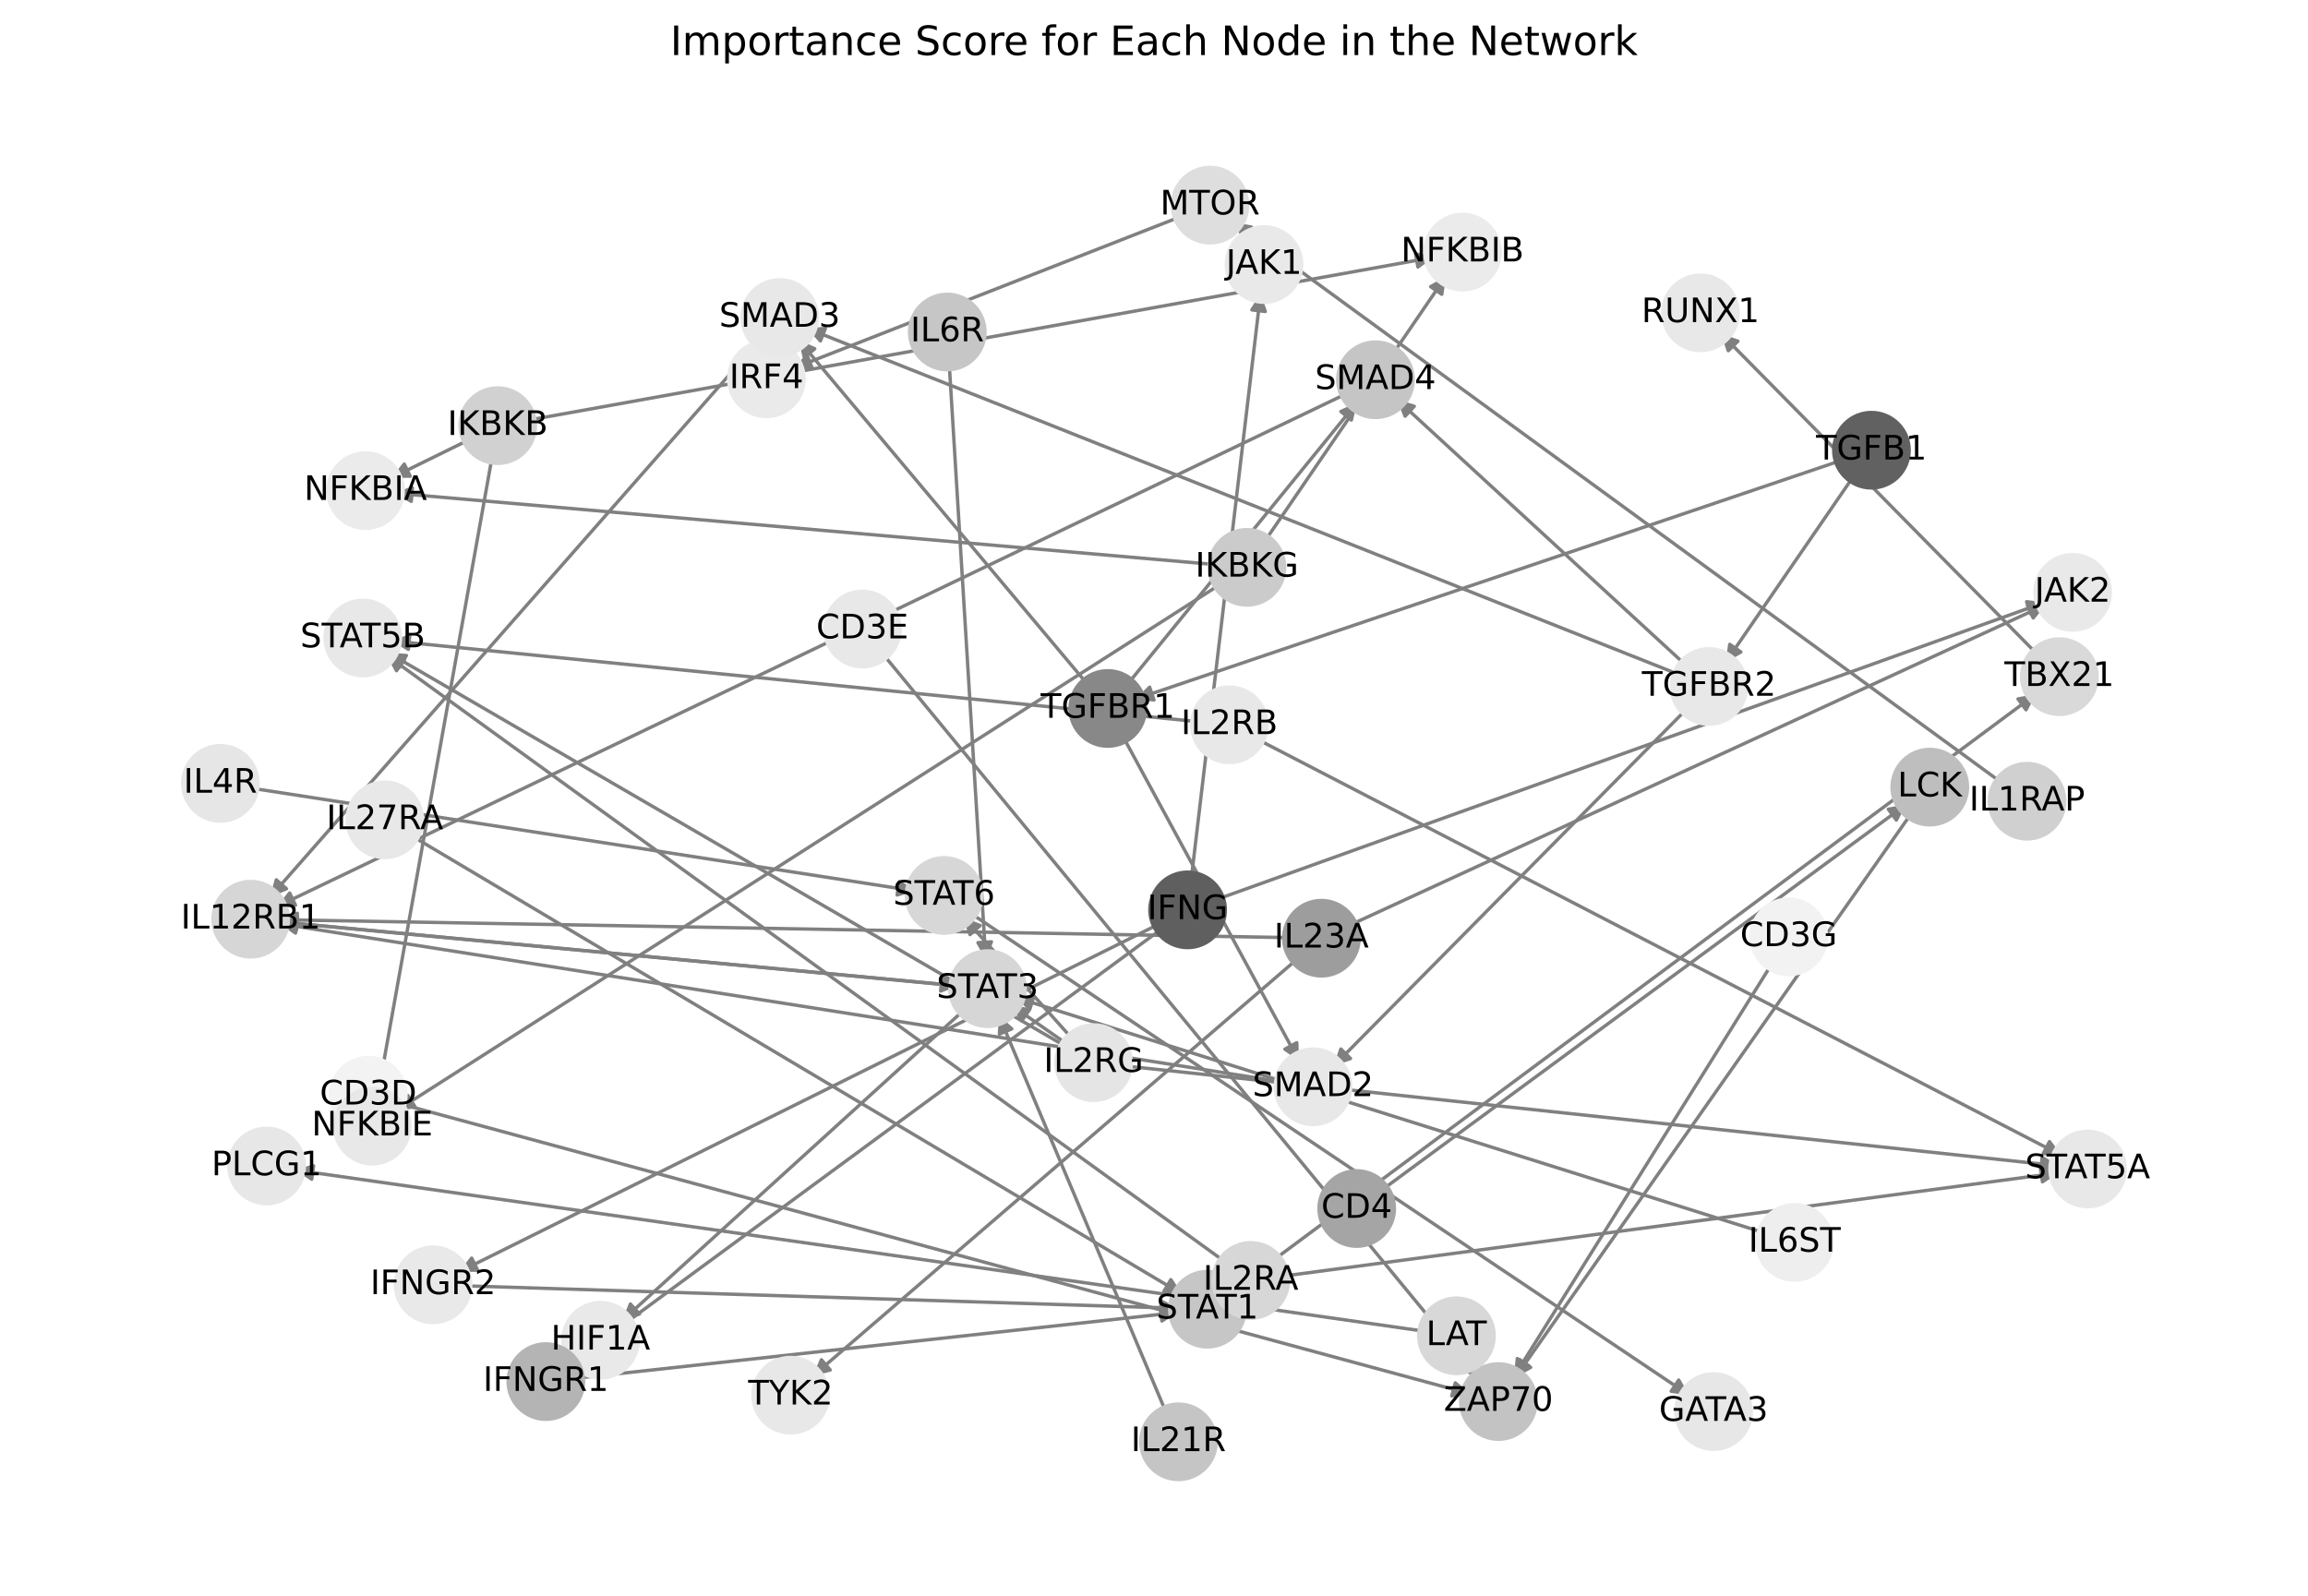 <?xml version="1.0" encoding="utf-8" standalone="no"?>
<!DOCTYPE svg PUBLIC "-//W3C//DTD SVG 1.1//EN"
  "http://www.w3.org/Graphics/SVG/1.1/DTD/svg11.dtd">
<!-- Created with matplotlib (https://matplotlib.org/) -->
<svg height="473.038pt" version="1.1" viewBox="0 0 684 473.038" width="684pt" xmlns="http://www.w3.org/2000/svg" xmlns:xlink="http://www.w3.org/1999/xlink">
 <defs>
  <style type="text/css">*{stroke-linecap:butt;stroke-linejoin:round;}</style>
 </defs>
 <g id="figure_1">
  <g id="patch_1">
   <path d="M 0 473.038 
L 684 473.038 
L 684 0 
L 0 0 
z
" style="fill:#ffffff;"/>
  </g>
  <g id="axes_1">
   <g id="patch_2">
    <path clip-path="url(#p353ef7b604)" d="M 439.412 408.118 
Q 437.851 405.674 436.892 404.172 
" style="fill:none;stroke:#808080;stroke-linecap:round;"/>
    <path clip-path="url(#p353ef7b604)" d="M 437.359 408.62 
L 436.892 404.172 
L 440.731 406.467 
L 437.359 408.62 
z
" style="fill:#808080;stroke:#808080;stroke-linecap:round;"/>
   </g>
   <g id="patch_3">
    <path clip-path="url(#p353ef7b604)" d="M 423.057 394.708 
Q 255.323 370.763 88.697 346.975 
" style="fill:none;stroke:#808080;stroke-linecap:round;"/>
    <path clip-path="url(#p353ef7b604)" d="M 92.374 349.521 
L 88.697 346.975 
L 92.94 345.561 
L 92.374 349.521 
z
" style="fill:#808080;stroke:#808080;stroke-linecap:round;"/>
   </g>
   <g id="patch_4">
    <path clip-path="url(#p353ef7b604)" d="M 409.05 353.071 
Q 486.994 295.75 564.038 239.092 
" style="fill:none;stroke:#808080;stroke-linecap:round;"/>
    <path clip-path="url(#p353ef7b604)" d="M 559.63 239.851 
L 564.038 239.092 
L 562 243.073 
L 559.63 239.851 
z
" style="fill:#808080;stroke:#808080;stroke-linecap:round;"/>
   </g>
   <g id="patch_5">
    <path clip-path="url(#p353ef7b604)" d="M 566.938 240.389 
Q 507.994 324.358 449.693 407.413 
" style="fill:none;stroke:#808080;stroke-linecap:round;"/>
    <path clip-path="url(#p353ef7b604)" d="M 453.628 405.288 
L 449.693 407.413 
L 450.354 402.99 
L 453.628 405.288 
z
" style="fill:#808080;stroke:#808080;stroke-linecap:round;"/>
   </g>
   <g id="patch_6">
    <path clip-path="url(#p353ef7b604)" d="M 344.98 274.811 
Q 256.859 339.591 169.639 403.71 
" style="fill:none;stroke:#808080;stroke-linecap:round;"/>
    <path clip-path="url(#p353ef7b604)" d="M 174.047 402.952 
L 169.639 403.71 
L 171.677 399.73 
L 174.047 402.952 
z
" style="fill:#808080;stroke:#808080;stroke-linecap:round;"/>
   </g>
   <g id="patch_7">
    <path clip-path="url(#p353ef7b604)" d="M 344.204 273.534 
Q 240.153 325.252 137.103 376.472 
" style="fill:none;stroke:#808080;stroke-linecap:round;"/>
    <path clip-path="url(#p353ef7b604)" d="M 141.575 376.483 
L 137.103 376.472 
L 139.794 372.901 
L 141.575 376.483 
z
" style="fill:#808080;stroke:#808080;stroke-linecap:round;"/>
   </g>
   <g id="patch_8">
    <path clip-path="url(#p353ef7b604)" d="M 352.978 261.079 
Q 363.284 174.043 373.459 88.117 
" style="fill:none;stroke:#808080;stroke-linecap:round;"/>
    <path clip-path="url(#p353ef7b604)" d="M 371.002 91.854 
L 373.459 88.117 
L 374.974 92.325 
L 371.002 91.854 
z
" style="fill:#808080;stroke:#808080;stroke-linecap:round;"/>
   </g>
   <g id="patch_9">
    <path clip-path="url(#p353ef7b604)" d="M 360.112 266.755 
Q 483.1 222.63 605.035 178.882 
" style="fill:none;stroke:#808080;stroke-linecap:round;"/>
    <path clip-path="url(#p353ef7b604)" d="M 600.594 178.35 
L 605.035 178.882 
L 601.945 182.116 
L 600.594 178.35 
z
" style="fill:#808080;stroke:#808080;stroke-linecap:round;"/>
   </g>
   <g id="patch_10">
    <path clip-path="url(#p353ef7b604)" d="M 364.765 382.883 
Q 484.06 294.303 602.458 206.39 
" style="fill:none;stroke:#808080;stroke-linecap:round;"/>
    <path clip-path="url(#p353ef7b604)" d="M 598.054 207.169 
L 602.458 206.39 
L 600.439 210.381 
L 598.054 207.169 
z
" style="fill:#808080;stroke:#808080;stroke-linecap:round;"/>
   </g>
   <g id="patch_11">
    <path clip-path="url(#p353ef7b604)" d="M 286.977 270.234 
Q 393.809 341.896 499.713 412.935 
" style="fill:none;stroke:#808080;stroke-linecap:round;"/>
    <path clip-path="url(#p353ef7b604)" d="M 497.505 409.046 
L 499.713 412.935 
L 495.277 412.368 
L 497.505 409.046 
z
" style="fill:#808080;stroke:#808080;stroke-linecap:round;"/>
   </g>
   <g id="patch_12">
    <path clip-path="url(#p353ef7b604)" d="M 286.262 298.856 
Q 235.324 345.144 185.213 390.68 
" style="fill:none;stroke:#808080;stroke-linecap:round;"/>
    <path clip-path="url(#p353ef7b604)" d="M 189.518 389.47 
L 185.213 390.68 
L 186.828 386.51 
L 189.518 389.47 
z
" style="fill:#808080;stroke:#808080;stroke-linecap:round;"/>
   </g>
   <g id="patch_13">
    <path clip-path="url(#p353ef7b604)" d="M 284.051 292.22 
Q 183.481 282.741 84.024 273.366 
" style="fill:none;stroke:#808080;stroke-linecap:round;"/>
    <path clip-path="url(#p353ef7b604)" d="M 87.819 275.733 
L 84.024 273.366 
L 88.195 271.75 
L 87.819 275.733 
z
" style="fill:#808080;stroke:#808080;stroke-linecap:round;"/>
   </g>
   <g id="patch_14">
    <path clip-path="url(#p353ef7b604)" d="M 350.527 63.964 
Q 292.865 86.543 236.243 108.713 
" style="fill:none;stroke:#808080;stroke-linecap:round;"/>
    <path clip-path="url(#p353ef7b604)" d="M 240.697 109.117 
L 236.243 108.713 
L 239.238 105.393 
L 240.697 109.117 
z
" style="fill:#808080;stroke:#808080;stroke-linecap:round;"/>
   </g>
   <g id="patch_15">
    <path clip-path="url(#p353ef7b604)" d="M 604.226 194.399 
Q 557.128 146.645 510.814 99.687 
" style="fill:none;stroke:#808080;stroke-linecap:round;"/>
    <path clip-path="url(#p353ef7b604)" d="M 512.199 103.939 
L 510.814 99.687 
L 515.047 101.13 
L 512.199 103.939 
z
" style="fill:#808080;stroke:#808080;stroke-linecap:round;"/>
   </g>
   <g id="patch_16">
    <path clip-path="url(#p353ef7b604)" d="M 546.421 136.217 
Q 441.463 171.716 337.563 206.858 
" style="fill:none;stroke:#808080;stroke-linecap:round;"/>
    <path clip-path="url(#p353ef7b604)" d="M 341.993 207.471 
L 337.563 206.858 
L 340.711 203.682 
L 341.993 207.471 
z
" style="fill:#808080;stroke:#808080;stroke-linecap:round;"/>
   </g>
   <g id="patch_17">
    <path clip-path="url(#p353ef7b604)" d="M 549.717 140.578 
Q 530.551 168.455 512.019 195.411 
" style="fill:none;stroke:#808080;stroke-linecap:round;"/>
    <path clip-path="url(#p353ef7b604)" d="M 515.933 193.248 
L 512.019 195.411 
L 512.637 190.982 
L 515.933 193.248 
z
" style="fill:#808080;stroke:#808080;stroke-linecap:round;"/>
   </g>
   <g id="patch_18">
    <path clip-path="url(#p353ef7b604)" d="M 121.483 247.427 
Q 235.928 315.523 349.411 383.049 
" style="fill:none;stroke:#808080;stroke-linecap:round;"/>
    <path clip-path="url(#p353ef7b604)" d="M 346.996 379.284 
L 349.411 383.049 
L 344.951 382.722 
L 346.996 379.284 
z
" style="fill:#808080;stroke:#808080;stroke-linecap:round;"/>
   </g>
   <g id="patch_19">
    <path clip-path="url(#p353ef7b604)" d="M 399.478 274.463 
Q 502.926 226.832 605.358 179.669 
" style="fill:none;stroke:#808080;stroke-linecap:round;"/>
    <path clip-path="url(#p353ef7b604)" d="M 600.888 179.525 
L 605.358 179.669 
L 602.561 183.159 
L 600.888 179.525 
z
" style="fill:#808080;stroke:#808080;stroke-linecap:round;"/>
   </g>
   <g id="patch_20">
    <path clip-path="url(#p353ef7b604)" d="M 385.049 283.737 
Q 312.959 345.81 241.717 407.154 
" style="fill:none;stroke:#808080;stroke-linecap:round;"/>
    <path clip-path="url(#p353ef7b604)" d="M 246.053 406.06 
L 241.717 407.154 
L 243.443 403.029 
L 246.053 406.06 
z
" style="fill:#808080;stroke:#808080;stroke-linecap:round;"/>
   </g>
   <g id="patch_21">
    <path clip-path="url(#p353ef7b604)" d="M 382.952 277.93 
Q 232.952 275.266 84.071 272.622 
" style="fill:none;stroke:#808080;stroke-linecap:round;"/>
    <path clip-path="url(#p353ef7b604)" d="M 88.035 274.693 
L 84.071 272.622 
L 88.106 270.694 
L 88.035 274.693 
z
" style="fill:#808080;stroke:#808080;stroke-linecap:round;"/>
   </g>
   <g id="patch_22">
    <path clip-path="url(#p353ef7b604)" d="M 261.079 193.133 
Q 349.824 300.933 437.859 407.87 
" style="fill:none;stroke:#808080;stroke-linecap:round;"/>
    <path clip-path="url(#p353ef7b604)" d="M 436.861 403.511 
L 437.859 407.87 
L 433.773 406.053 
L 436.861 403.511 
z
" style="fill:#808080;stroke:#808080;stroke-linecap:round;"/>
   </g>
   <g id="patch_23">
    <path clip-path="url(#p353ef7b604)" d="M 525.517 285.02 
Q 487.088 346.548 449.251 407.128 
" style="fill:none;stroke:#808080;stroke-linecap:round;"/>
    <path clip-path="url(#p353ef7b604)" d="M 453.067 404.795 
L 449.251 407.128 
L 449.674 402.676 
L 453.067 404.795 
z
" style="fill:#808080;stroke:#808080;stroke-linecap:round;"/>
   </g>
   <g id="patch_24">
    <path clip-path="url(#p353ef7b604)" d="M 117.503 326.883 
Q 276.609 370.018 434.635 412.86 
" style="fill:none;stroke:#808080;stroke-linecap:round;"/>
    <path clip-path="url(#p353ef7b604)" d="M 431.298 409.883 
L 434.635 412.86 
L 430.251 413.743 
L 431.298 409.883 
z
" style="fill:#808080;stroke:#808080;stroke-linecap:round;"/>
   </g>
   <g id="patch_25">
    <path clip-path="url(#p353ef7b604)" d="M 156.024 124.632 
Q 290.459 100.446 423.794 76.458 
" style="fill:none;stroke:#808080;stroke-linecap:round;"/>
    <path clip-path="url(#p353ef7b604)" d="M 419.503 75.198 
L 423.794 76.458 
L 420.211 79.134 
L 419.503 75.198 
z
" style="fill:#808080;stroke:#808080;stroke-linecap:round;"/>
   </g>
   <g id="patch_26">
    <path clip-path="url(#p353ef7b604)" d="M 139.729 129.986 
Q 127.912 135.795 117.098 141.11 
" style="fill:none;stroke:#808080;stroke-linecap:round;"/>
    <path clip-path="url(#p353ef7b604)" d="M 121.57 141.14 
L 117.098 141.11 
L 119.805 137.55 
L 121.57 141.14 
z
" style="fill:#808080;stroke:#808080;stroke-linecap:round;"/>
   </g>
   <g id="patch_27">
    <path clip-path="url(#p353ef7b604)" d="M 145.976 134.69 
Q 128.91 229.973 112.041 324.156 
" style="fill:none;stroke:#808080;stroke-linecap:round;"/>
    <path clip-path="url(#p353ef7b604)" d="M 114.714 320.571 
L 112.041 324.156 
L 110.777 319.866 
L 114.714 320.571 
z
" style="fill:#808080;stroke:#808080;stroke-linecap:round;"/>
   </g>
   <g id="patch_28">
    <path clip-path="url(#p353ef7b604)" d="M 374.427 161.005 
Q 401.477 121.44 427.896 82.799 
" style="fill:none;stroke:#808080;stroke-linecap:round;"/>
    <path clip-path="url(#p353ef7b604)" d="M 423.987 84.972 
L 427.896 82.799 
L 427.289 87.229 
L 423.987 84.972 
z
" style="fill:#808080;stroke:#808080;stroke-linecap:round;"/>
   </g>
   <g id="patch_29">
    <path clip-path="url(#p353ef7b604)" d="M 360.911 167.402 
Q 238.932 156.788 118.067 146.27 
" style="fill:none;stroke:#808080;stroke-linecap:round;"/>
    <path clip-path="url(#p353ef7b604)" d="M 121.878 148.609 
L 118.067 146.27 
L 122.225 144.625 
L 121.878 148.609 
z
" style="fill:#808080;stroke:#808080;stroke-linecap:round;"/>
   </g>
   <g id="patch_30">
    <path clip-path="url(#p353ef7b604)" d="M 362.242 172.816 
Q 239.929 250.968 118.558 328.517 
" style="fill:none;stroke:#808080;stroke-linecap:round;"/>
    <path clip-path="url(#p353ef7b604)" d="M 123.006 328.049 
L 118.558 328.517 
L 120.852 324.678 
L 123.006 328.049 
z
" style="fill:#808080;stroke:#808080;stroke-linecap:round;"/>
   </g>
   <g id="patch_31">
    <path clip-path="url(#p353ef7b604)" d="M 170.37 408.558 
Q 259.787 398.773 348.093 389.11 
" style="fill:none;stroke:#808080;stroke-linecap:round;"/>
    <path clip-path="url(#p353ef7b604)" d="M 343.9 387.557 
L 348.093 389.11 
L 344.335 391.533 
L 343.9 387.557 
z
" style="fill:#808080;stroke:#808080;stroke-linecap:round;"/>
   </g>
   <g id="patch_32">
    <path clip-path="url(#p353ef7b604)" d="M 137.003 381.098 
Q 243.079 384.436 348.038 387.739 
" style="fill:none;stroke:#808080;stroke-linecap:round;"/>
    <path clip-path="url(#p353ef7b604)" d="M 344.103 385.614 
L 348.038 387.739 
L 343.977 389.612 
L 344.103 385.614 
z
" style="fill:#808080;stroke:#808080;stroke-linecap:round;"/>
   </g>
   <g id="patch_33">
    <path clip-path="url(#p353ef7b604)" d="M 73.864 233.518 
Q 172.546 248.801 270.123 263.913 
" style="fill:none;stroke:#808080;stroke-linecap:round;"/>
    <path clip-path="url(#p353ef7b604)" d="M 266.476 261.324 
L 270.123 263.913 
L 265.864 265.277 
L 266.476 261.324 
z
" style="fill:#808080;stroke:#808080;stroke-linecap:round;"/>
   </g>
   <g id="patch_34">
    <path clip-path="url(#p353ef7b604)" d="M 318.323 308.502 
Q 301.941 290.184 286.304 272.699 
" style="fill:none;stroke:#808080;stroke-linecap:round;"/>
    <path clip-path="url(#p353ef7b604)" d="M 287.48 277.014 
L 286.304 272.699 
L 290.461 274.348 
L 287.48 277.014 
z
" style="fill:#808080;stroke:#808080;stroke-linecap:round;"/>
   </g>
   <g id="patch_35">
    <path clip-path="url(#p353ef7b604)" d="M 332.705 315.88 
Q 471.395 330.72 608.973 345.441 
" style="fill:none;stroke:#808080;stroke-linecap:round;"/>
    <path clip-path="url(#p353ef7b604)" d="M 605.208 343.027 
L 608.973 345.441 
L 604.783 347.004 
L 605.208 343.027 
z
" style="fill:#808080;stroke:#808080;stroke-linecap:round;"/>
   </g>
   <g id="patch_36">
    <path clip-path="url(#p353ef7b604)" d="M 316.612 310.609 
Q 215.808 252.032 115.971 194.017 
" style="fill:none;stroke:#808080;stroke-linecap:round;"/>
    <path clip-path="url(#p353ef7b604)" d="M 118.425 197.756 
L 115.971 194.017 
L 120.434 194.297 
L 118.425 197.756 
z
" style="fill:#808080;stroke:#808080;stroke-linecap:round;"/>
   </g>
   <g id="patch_37">
    <path clip-path="url(#p353ef7b604)" d="M 316.996 310.004 
Q 308.384 303.995 300.688 298.626 
" style="fill:none;stroke:#808080;stroke-linecap:round;"/>
    <path clip-path="url(#p353ef7b604)" d="M 302.824 302.555 
L 300.688 298.626 
L 305.113 299.274 
L 302.824 302.555 
z
" style="fill:#808080;stroke:#808080;stroke-linecap:round;"/>
   </g>
   <g id="patch_38">
    <path clip-path="url(#p353ef7b604)" d="M 379.259 378.374 
Q 494.685 362.999 609.004 347.772 
" style="fill:none;stroke:#808080;stroke-linecap:round;"/>
    <path clip-path="url(#p353ef7b604)" d="M 604.775 346.318 
L 609.004 347.772 
L 605.303 350.283 
L 604.775 346.318 
z
" style="fill:#808080;stroke:#808080;stroke-linecap:round;"/>
   </g>
   <g id="patch_39">
    <path clip-path="url(#p353ef7b604)" d="M 363.657 374.442 
Q 239.094 284.311 115.437 194.835 
" style="fill:none;stroke:#808080;stroke-linecap:round;"/>
    <path clip-path="url(#p353ef7b604)" d="M 117.506 198.8 
L 115.437 194.835 
L 119.851 195.56 
L 117.506 198.8 
z
" style="fill:#808080;stroke:#808080;stroke-linecap:round;"/>
   </g>
   <g id="patch_40">
    <path clip-path="url(#p353ef7b604)" d="M 372.025 218.812 
Q 491.515 280.657 610.012 341.987 
" style="fill:none;stroke:#808080;stroke-linecap:round;"/>
    <path clip-path="url(#p353ef7b604)" d="M 607.379 338.373 
L 610.012 341.987 
L 605.54 341.925 
L 607.379 338.373 
z
" style="fill:#808080;stroke:#808080;stroke-linecap:round;"/>
   </g>
   <g id="patch_41">
    <path clip-path="url(#p353ef7b604)" d="M 355.719 213.969 
Q 235.926 201.968 117.245 190.078 
" style="fill:none;stroke:#808080;stroke-linecap:round;"/>
    <path clip-path="url(#p353ef7b604)" d="M 121.025 192.467 
L 117.245 190.078 
L 121.424 188.487 
L 121.025 192.467 
z
" style="fill:#808080;stroke:#808080;stroke-linecap:round;"/>
   </g>
   <g id="patch_42">
    <path clip-path="url(#p353ef7b604)" d="M 593.746 232.376 
Q 479.667 149.142 366.491 66.567 
" style="fill:none;stroke:#808080;stroke-linecap:round;"/>
    <path clip-path="url(#p353ef7b604)" d="M 368.544 70.54 
L 366.491 66.567 
L 370.901 67.309 
L 368.544 70.54 
z
" style="fill:#808080;stroke:#808080;stroke-linecap:round;"/>
   </g>
   <g id="patch_43">
    <path clip-path="url(#p353ef7b604)" d="M 345.884 419.37 
Q 320.959 360.194 296.468 302.048 
" style="fill:none;stroke:#808080;stroke-linecap:round;"/>
    <path clip-path="url(#p353ef7b604)" d="M 296.178 306.51 
L 296.468 302.048 
L 299.864 304.958 
L 296.178 306.51 
z
" style="fill:#808080;stroke:#808080;stroke-linecap:round;"/>
   </g>
   <g id="patch_44">
    <path clip-path="url(#p353ef7b604)" d="M 281.266 107.051 
Q 286.704 195.721 292.073 283.275 
" style="fill:none;stroke:#808080;stroke-linecap:round;"/>
    <path clip-path="url(#p353ef7b604)" d="M 293.824 279.16 
L 292.073 283.275 
L 289.832 279.405 
L 293.824 279.16 
z
" style="fill:#808080;stroke:#808080;stroke-linecap:round;"/>
   </g>
   <g id="patch_45">
    <path clip-path="url(#p353ef7b604)" d="M 523.572 365.646 
Q 412.253 330.638 302 295.966 
" style="fill:none;stroke:#808080;stroke-linecap:round;"/>
    <path clip-path="url(#p353ef7b604)" d="M 305.215 299.074 
L 302 295.966 
L 306.415 295.258 
L 305.215 299.074 
z
" style="fill:#808080;stroke:#808080;stroke-linecap:round;"/>
   </g>
   <g id="patch_46">
    <path clip-path="url(#p353ef7b604)" d="M 82.912 273.261 
Q 183.482 282.741 282.939 292.115 
" style="fill:none;stroke:#808080;stroke-linecap:round;"/>
    <path clip-path="url(#p353ef7b604)" d="M 279.144 289.749 
L 282.939 292.115 
L 278.769 293.731 
L 279.144 289.749 
z
" style="fill:#808080;stroke:#808080;stroke-linecap:round;"/>
   </g>
   <g id="patch_47">
    <path clip-path="url(#p353ef7b604)" d="M 332.43 217.605 
Q 358.713 266.059 384.463 313.53 
" style="fill:none;stroke:#808080;stroke-linecap:round;"/>
    <path clip-path="url(#p353ef7b604)" d="M 384.314 309.061 
L 384.463 313.53 
L 380.798 310.968 
L 384.314 309.061 
z
" style="fill:#808080;stroke:#808080;stroke-linecap:round;"/>
   </g>
   <g id="patch_48">
    <path clip-path="url(#p353ef7b604)" d="M 322.736 203.36 
Q 279.688 152.047 237.357 101.592 
" style="fill:none;stroke:#808080;stroke-linecap:round;"/>
    <path clip-path="url(#p353ef7b604)" d="M 238.396 105.941 
L 237.357 101.592 
L 241.461 103.371 
L 238.396 105.941 
z
" style="fill:#808080;stroke:#808080;stroke-linecap:round;"/>
   </g>
   <g id="patch_49">
    <path clip-path="url(#p353ef7b604)" d="M 333.769 203.274 
Q 367.971 161.273 401.466 120.139 
" style="fill:none;stroke:#808080;stroke-linecap:round;"/>
    <path clip-path="url(#p353ef7b604)" d="M 397.39 121.978 
L 401.466 120.139 
L 400.491 124.504 
L 397.39 121.978 
z
" style="fill:#808080;stroke:#808080;stroke-linecap:round;"/>
   </g>
   <g id="patch_50">
    <path clip-path="url(#p353ef7b604)" d="M 500.389 209.626 
Q 447.802 262.798 396.001 315.176 
" style="fill:none;stroke:#808080;stroke-linecap:round;"/>
    <path clip-path="url(#p353ef7b604)" d="M 400.235 313.738 
L 396.001 315.176 
L 397.391 310.926 
L 400.235 313.738 
z
" style="fill:#808080;stroke:#808080;stroke-linecap:round;"/>
   </g>
   <g id="patch_51">
    <path clip-path="url(#p353ef7b604)" d="M 498.432 200.272 
Q 368.778 148.786 240.163 97.712 
" style="fill:none;stroke:#808080;stroke-linecap:round;"/>
    <path clip-path="url(#p353ef7b604)" d="M 243.143 101.047 
L 240.163 97.712 
L 244.619 97.33 
L 243.143 101.047 
z
" style="fill:#808080;stroke:#808080;stroke-linecap:round;"/>
   </g>
   <g id="patch_52">
    <path clip-path="url(#p353ef7b604)" d="M 500.106 197.606 
Q 457.06 158.014 414.836 119.179 
" style="fill:none;stroke:#808080;stroke-linecap:round;"/>
    <path clip-path="url(#p353ef7b604)" d="M 416.427 123.359 
L 414.836 119.179 
L 419.134 120.415 
L 416.427 123.359 
z
" style="fill:#808080;stroke:#808080;stroke-linecap:round;"/>
   </g>
   <g id="patch_53">
    <path clip-path="url(#p353ef7b604)" d="M 380.57 320.777 
Q 231.71 297.288 83.953 273.973 
" style="fill:none;stroke:#808080;stroke-linecap:round;"/>
    <path clip-path="url(#p353ef7b604)" d="M 87.593 276.572 
L 83.953 273.973 
L 88.216 272.621 
L 87.593 276.572 
z
" style="fill:#808080;stroke:#808080;stroke-linecap:round;"/>
   </g>
   <g id="patch_54">
    <path clip-path="url(#p353ef7b604)" d="M 225.355 100.61 
Q 152.683 183.277 80.749 265.104 
" style="fill:none;stroke:#808080;stroke-linecap:round;"/>
    <path clip-path="url(#p353ef7b604)" d="M 84.892 263.42 
L 80.749 265.104 
L 81.888 260.779 
L 84.892 263.42 
z
" style="fill:#808080;stroke:#808080;stroke-linecap:round;"/>
   </g>
   <g id="patch_55">
    <path clip-path="url(#p353ef7b604)" d="M 399.829 116.305 
Q 240.963 192.505 83.106 268.221 
" style="fill:none;stroke:#808080;stroke-linecap:round;"/>
    <path clip-path="url(#p353ef7b604)" d="M 87.578 268.294 
L 83.106 268.221 
L 85.848 264.688 
L 87.578 268.294 
z
" style="fill:#808080;stroke:#808080;stroke-linecap:round;"/>
   </g>
   <g id="PathCollection_1">
    <defs>
     <path d="M 0 11.18 
C 2.965 11.18 5.809 10.002 7.906 7.906 
C 10.002 5.809 11.18 2.965 11.18 -0 
C 11.18 -2.965 10.002 -5.809 7.906 -7.906 
C 5.809 -10.002 2.965 -11.18 0 -11.18 
C -2.965 -11.18 -5.809 -10.002 -7.906 -7.906 
C -10.002 -5.809 -11.18 -2.965 -11.18 0 
C -11.18 2.965 -10.002 5.809 -7.906 7.906 
C -5.809 10.002 -2.965 11.18 0 11.18 
z
" id="C0_0_9db090b03c"/>
    </defs>
    <g clip-path="url(#p353ef7b604)">
     <use style="fill:#c3c3c3;stroke:#c3c3c3;" x="444.073" xlink:href="#C0_0_9db090b03c" y="415.419"/>
    </g>
    <g clip-path="url(#p353ef7b604)">
     <use style="fill:#d8d8d8;stroke:#d8d8d8;" x="431.63" xlink:href="#C0_0_9db090b03c" y="395.932"/>
    </g>
    <g clip-path="url(#p353ef7b604)">
     <use style="fill:#e7e7e7;stroke:#e7e7e7;" x="79.015" xlink:href="#C0_0_9db090b03c" y="345.593"/>
    </g>
    <g clip-path="url(#p353ef7b604)">
     <use style="fill:#a5a5a5;stroke:#a5a5a5;" x="402.071" xlink:href="#C0_0_9db090b03c" y="358.203"/>
    </g>
    <g clip-path="url(#p353ef7b604)">
     <use style="fill:#bebebe;stroke:#bebebe;" x="571.914" xlink:href="#C0_0_9db090b03c" y="233.3"/>
    </g>
    <g clip-path="url(#p353ef7b604)">
     <use style="fill:#5f5f5f;stroke:#5f5f5f;" x="351.96" xlink:href="#C0_0_9db090b03c" y="269.68"/>
    </g>
    <g clip-path="url(#p353ef7b604)">
     <use style="fill:#c6c6c6;stroke:#c6c6c6;" x="357.811" xlink:href="#C0_0_9db090b03c" y="388.047"/>
    </g>
    <g clip-path="url(#p353ef7b604)">
     <use style="fill:#d7d7d7;stroke:#d7d7d7;" x="279.784" xlink:href="#C0_0_9db090b03c" y="265.409"/>
    </g>
    <g clip-path="url(#p353ef7b604)">
     <use style="fill:#d6d6d6;stroke:#d6d6d6;" x="292.671" xlink:href="#C0_0_9db090b03c" y="293.032"/>
    </g>
    <g clip-path="url(#p353ef7b604)">
     <use style="fill:#dedede;stroke:#dedede;" x="358.595" xlink:href="#C0_0_9db090b03c" y="60.805"/>
    </g>
    <g clip-path="url(#p353ef7b604)">
     <use style="fill:#eaeaea;stroke:#eaeaea;" x="227.14" xlink:href="#C0_0_9db090b03c" y="112.278"/>
    </g>
    <g clip-path="url(#p353ef7b604)">
     <use style="fill:#d9d9d9;stroke:#d9d9d9;" x="610.306" xlink:href="#C0_0_9db090b03c" y="200.563"/>
    </g>
    <g clip-path="url(#p353ef7b604)">
     <use style="fill:#e8e8e8;stroke:#e8e8e8;" x="503.948" xlink:href="#C0_0_9db090b03c" y="92.725"/>
    </g>
    <g clip-path="url(#p353ef7b604)">
     <use style="fill:#e7e7e7;stroke:#e7e7e7;" x="507.836" xlink:href="#C0_0_9db090b03c" y="418.385"/>
    </g>
    <g clip-path="url(#p353ef7b604)">
     <use style="fill:#616161;stroke:#616161;" x="554.623" xlink:href="#C0_0_9db090b03c" y="133.443"/>
    </g>
    <g clip-path="url(#p353ef7b604)">
     <use style="fill:#e8e8e8;stroke:#e8e8e8;" x="114.04" xlink:href="#C0_0_9db090b03c" y="242.998"/>
    </g>
    <g clip-path="url(#p353ef7b604)">
     <use style="fill:#9d9d9d;stroke:#9d9d9d;" x="391.614" xlink:href="#C0_0_9db090b03c" y="278.084"/>
    </g>
    <g clip-path="url(#p353ef7b604)">
     <use style="fill:#e8e8e8;stroke:#e8e8e8;" x="255.576" xlink:href="#C0_0_9db090b03c" y="186.45"/>
    </g>
    <g clip-path="url(#p353ef7b604)">
     <use style="fill:#f2f2f2;stroke:#f2f2f2;" x="530.103" xlink:href="#C0_0_9db090b03c" y="277.677"/>
    </g>
    <g clip-path="url(#p353ef7b604)">
     <use style="fill:#f3f3f3;stroke:#f3f3f3;" x="109.145" xlink:href="#C0_0_9db090b03c" y="324.617"/>
    </g>
    <g clip-path="url(#p353ef7b604)">
     <use style="fill:#e9e9e9;stroke:#e9e9e9;" x="177.978" xlink:href="#C0_0_9db090b03c" y="397.255"/>
    </g>
    <g clip-path="url(#p353ef7b604)">
     <use style="fill:#e9e9e9;stroke:#e9e9e9;" x="614.242" xlink:href="#C0_0_9db090b03c" y="175.579"/>
    </g>
    <g clip-path="url(#p353ef7b604)">
     <use style="fill:#e8e8e8;stroke:#e8e8e8;" x="234.307" xlink:href="#C0_0_9db090b03c" y="413.534"/>
    </g>
    <g clip-path="url(#p353ef7b604)">
     <use style="fill:#ebebeb;stroke:#ebebeb;" x="433.415" xlink:href="#C0_0_9db090b03c" y="74.727"/>
    </g>
    <g clip-path="url(#p353ef7b604)">
     <use style="fill:#ebebeb;stroke:#ebebeb;" x="108.323" xlink:href="#C0_0_9db090b03c" y="145.422"/>
    </g>
    <g clip-path="url(#p353ef7b604)">
     <use style="fill:#e8e8e8;stroke:#e8e8e8;" x="110.316" xlink:href="#C0_0_9db090b03c" y="333.784"/>
    </g>
    <g clip-path="url(#p353ef7b604)">
     <use style="fill:#d1d1d1;stroke:#d1d1d1;" x="147.503" xlink:href="#C0_0_9db090b03c" y="126.165"/>
    </g>
    <g clip-path="url(#p353ef7b604)">
     <use style="fill:#cbcbcb;stroke:#cbcbcb;" x="369.54" xlink:href="#C0_0_9db090b03c" y="168.153"/>
    </g>
    <g clip-path="url(#p353ef7b604)">
     <use style="fill:#b4b4b4;stroke:#b4b4b4;" x="161.763" xlink:href="#C0_0_9db090b03c" y="409.5"/>
    </g>
    <g clip-path="url(#p353ef7b604)">
     <use style="fill:#e9e9e9;stroke:#e9e9e9;" x="128.345" xlink:href="#C0_0_9db090b03c" y="380.825"/>
    </g>
    <g clip-path="url(#p353ef7b604)">
     <use style="fill:#e6e6e6;stroke:#e6e6e6;" x="65.306" xlink:href="#C0_0_9db090b03c" y="232.192"/>
    </g>
    <g clip-path="url(#p353ef7b604)">
     <use style="fill:#e5e5e5;stroke:#e5e5e5;" x="324.097" xlink:href="#C0_0_9db090b03c" y="314.959"/>
    </g>
    <g clip-path="url(#p353ef7b604)">
     <use style="fill:#d7d7d7;stroke:#d7d7d7;" x="370.672" xlink:href="#C0_0_9db090b03c" y="379.517"/>
    </g>
    <g clip-path="url(#p353ef7b604)">
     <use style="fill:#e8e8e8;stroke:#e8e8e8;" x="364.336" xlink:href="#C0_0_9db090b03c" y="214.832"/>
    </g>
    <g clip-path="url(#p353ef7b604)">
     <use style="fill:#e8e8e8;stroke:#e8e8e8;" x="618.694" xlink:href="#C0_0_9db090b03c" y="346.481"/>
    </g>
    <g clip-path="url(#p353ef7b604)">
     <use style="fill:#e8e8e8;stroke:#e8e8e8;" x="107.516" xlink:href="#C0_0_9db090b03c" y="189.103"/>
    </g>
    <g clip-path="url(#p353ef7b604)">
     <use style="fill:#d0d0d0;stroke:#d0d0d0;" x="600.74" xlink:href="#C0_0_9db090b03c" y="237.479"/>
    </g>
    <g clip-path="url(#p353ef7b604)">
     <use style="fill:#c5c5c5;stroke:#c5c5c5;" x="349.246" xlink:href="#C0_0_9db090b03c" y="427.351"/>
    </g>
    <g clip-path="url(#p353ef7b604)">
     <use style="fill:#c6c6c6;stroke:#c6c6c6;" x="280.736" xlink:href="#C0_0_9db090b03c" y="98.406"/>
    </g>
    <g clip-path="url(#p353ef7b604)">
     <use style="fill:#eeeeee;stroke:#eeeeee;" x="531.831" xlink:href="#C0_0_9db090b03c" y="368.243"/>
    </g>
    <g clip-path="url(#p353ef7b604)">
     <use style="fill:#d6d6d6;stroke:#d6d6d6;" x="74.292" xlink:href="#C0_0_9db090b03c" y="272.449"/>
    </g>
    <g clip-path="url(#p353ef7b604)">
     <use style="fill:#888888;stroke:#888888;" x="328.3" xlink:href="#C0_0_9db090b03c" y="209.991"/>
    </g>
    <g clip-path="url(#p353ef7b604)">
     <use style="fill:#e8e8e8;stroke:#e8e8e8;" x="506.48" xlink:href="#C0_0_9db090b03c" y="203.468"/>
    </g>
    <g clip-path="url(#p353ef7b604)">
     <use style="fill:#e8e8e8;stroke:#e8e8e8;" x="389.126" xlink:href="#C0_0_9db090b03c" y="322.127"/>
    </g>
    <g clip-path="url(#p353ef7b604)">
     <use style="fill:#e8e8e8;stroke:#e8e8e8;" x="231.075" xlink:href="#C0_0_9db090b03c" y="94.103"/>
    </g>
    <g clip-path="url(#p353ef7b604)">
     <use style="fill:#c5c5c5;stroke:#c5c5c5;" x="407.639" xlink:href="#C0_0_9db090b03c" y="112.559"/>
    </g>
    <g clip-path="url(#p353ef7b604)">
     <use style="fill:#e9e9e9;stroke:#e9e9e9;" x="374.608" xlink:href="#C0_0_9db090b03c" y="78.408"/>
    </g>
   </g>
   <g id="text_1">
    <g clip-path="url(#p353ef7b604)">
     <!-- ZAP70 -->
     <g transform="translate(427.851 418.178)scale(0.1 -0.1)">
      <defs>
       <path d="M 5.609 72.906 
L 62.891 72.906 
L 62.891 65.375 
L 16.797 8.297 
L 64.016 8.297 
L 64.016 0 
L 4.5 0 
L 4.5 7.516 
L 50.594 64.594 
L 5.609 64.594 
z
" id="DejaVuSans-90"/>
       <path d="M 34.188 63.188 
L 20.797 26.906 
L 47.609 26.906 
z
M 28.609 72.906 
L 39.797 72.906 
L 67.578 0 
L 57.328 0 
L 50.688 18.703 
L 17.828 18.703 
L 11.188 0 
L 0.781 0 
z
" id="DejaVuSans-65"/>
       <path d="M 19.672 64.797 
L 19.672 37.406 
L 32.078 37.406 
Q 38.969 37.406 42.719 40.969 
Q 46.484 44.531 46.484 51.125 
Q 46.484 57.672 42.719 61.234 
Q 38.969 64.797 32.078 64.797 
z
M 9.812 72.906 
L 32.078 72.906 
Q 44.344 72.906 50.609 67.359 
Q 56.891 61.812 56.891 51.125 
Q 56.891 40.328 50.609 34.812 
Q 44.344 29.297 32.078 29.297 
L 19.672 29.297 
L 19.672 0 
L 9.812 0 
z
" id="DejaVuSans-80"/>
       <path d="M 8.203 72.906 
L 55.078 72.906 
L 55.078 68.703 
L 28.609 0 
L 18.312 0 
L 43.219 64.594 
L 8.203 64.594 
z
" id="DejaVuSans-55"/>
       <path d="M 31.781 66.406 
Q 24.172 66.406 20.328 58.906 
Q 16.5 51.422 16.5 36.375 
Q 16.5 21.391 20.328 13.891 
Q 24.172 6.391 31.781 6.391 
Q 39.453 6.391 43.281 13.891 
Q 47.125 21.391 47.125 36.375 
Q 47.125 51.422 43.281 58.906 
Q 39.453 66.406 31.781 66.406 
z
M 31.781 74.219 
Q 44.047 74.219 50.516 64.516 
Q 56.984 54.828 56.984 36.375 
Q 56.984 17.969 50.516 8.266 
Q 44.047 -1.422 31.781 -1.422 
Q 19.531 -1.422 13.062 8.266 
Q 6.594 17.969 6.594 36.375 
Q 6.594 54.828 13.062 64.516 
Q 19.531 74.219 31.781 74.219 
z
" id="DejaVuSans-48"/>
      </defs>
      <use xlink:href="#DejaVuSans-90"/>
      <use x="68.506" xlink:href="#DejaVuSans-65"/>
      <use x="136.914" xlink:href="#DejaVuSans-80"/>
      <use x="197.217" xlink:href="#DejaVuSans-55"/>
      <use x="260.84" xlink:href="#DejaVuSans-48"/>
     </g>
    </g>
   </g>
   <g id="text_2">
    <g clip-path="url(#p353ef7b604)">
     <!-- LAT -->
     <g transform="translate(422.645 398.691)scale(0.1 -0.1)">
      <defs>
       <path d="M 9.812 72.906 
L 19.672 72.906 
L 19.672 8.297 
L 55.172 8.297 
L 55.172 0 
L 9.812 0 
z
" id="DejaVuSans-76"/>
       <path d="M -0.297 72.906 
L 61.375 72.906 
L 61.375 64.594 
L 35.5 64.594 
L 35.5 0 
L 25.594 0 
L 25.594 64.594 
L -0.297 64.594 
z
" id="DejaVuSans-84"/>
      </defs>
      <use xlink:href="#DejaVuSans-76"/>
      <use x="57.963" xlink:href="#DejaVuSans-65"/>
      <use x="118.621" xlink:href="#DejaVuSans-84"/>
     </g>
    </g>
   </g>
   <g id="text_3">
    <g clip-path="url(#p353ef7b604)">
     <!-- PLCG1 -->
     <g transform="translate(62.667 348.353)scale(0.1 -0.1)">
      <defs>
       <path d="M 64.406 67.281 
L 64.406 56.891 
Q 59.422 61.531 53.781 63.812 
Q 48.141 66.109 41.797 66.109 
Q 29.297 66.109 22.656 58.469 
Q 16.016 50.828 16.016 36.375 
Q 16.016 21.969 22.656 14.328 
Q 29.297 6.688 41.797 6.688 
Q 48.141 6.688 53.781 8.984 
Q 59.422 11.281 64.406 15.922 
L 64.406 5.609 
Q 59.234 2.094 53.438 0.328 
Q 47.656 -1.422 41.219 -1.422 
Q 24.656 -1.422 15.125 8.703 
Q 5.609 18.844 5.609 36.375 
Q 5.609 53.953 15.125 64.078 
Q 24.656 74.219 41.219 74.219 
Q 47.75 74.219 53.531 72.484 
Q 59.328 70.75 64.406 67.281 
z
" id="DejaVuSans-67"/>
       <path d="M 59.516 10.406 
L 59.516 29.984 
L 43.406 29.984 
L 43.406 38.094 
L 69.281 38.094 
L 69.281 6.781 
Q 63.578 2.734 56.688 0.656 
Q 49.812 -1.422 42 -1.422 
Q 24.906 -1.422 15.25 8.562 
Q 5.609 18.562 5.609 36.375 
Q 5.609 54.25 15.25 64.234 
Q 24.906 74.219 42 74.219 
Q 49.125 74.219 55.547 72.453 
Q 61.969 70.703 67.391 67.281 
L 67.391 56.781 
Q 61.922 61.422 55.766 63.766 
Q 49.609 66.109 42.828 66.109 
Q 29.438 66.109 22.719 58.641 
Q 16.016 51.172 16.016 36.375 
Q 16.016 21.625 22.719 14.156 
Q 29.438 6.688 42.828 6.688 
Q 48.047 6.688 52.141 7.594 
Q 56.25 8.5 59.516 10.406 
z
" id="DejaVuSans-71"/>
       <path d="M 12.406 8.297 
L 28.516 8.297 
L 28.516 63.922 
L 10.984 60.406 
L 10.984 69.391 
L 28.422 72.906 
L 38.281 72.906 
L 38.281 8.297 
L 54.391 8.297 
L 54.391 0 
L 12.406 0 
z
" id="DejaVuSans-49"/>
      </defs>
      <use xlink:href="#DejaVuSans-80"/>
      <use x="60.303" xlink:href="#DejaVuSans-76"/>
      <use x="116.016" xlink:href="#DejaVuSans-67"/>
      <use x="185.84" xlink:href="#DejaVuSans-71"/>
      <use x="263.33" xlink:href="#DejaVuSans-49"/>
     </g>
    </g>
   </g>
   <g id="text_4">
    <g clip-path="url(#p353ef7b604)">
     <!-- CD4 -->
     <g transform="translate(391.548 360.963)scale(0.1 -0.1)">
      <defs>
       <path d="M 19.672 64.797 
L 19.672 8.109 
L 31.594 8.109 
Q 46.688 8.109 53.688 14.938 
Q 60.688 21.781 60.688 36.531 
Q 60.688 51.172 53.688 57.984 
Q 46.688 64.797 31.594 64.797 
z
M 9.812 72.906 
L 30.078 72.906 
Q 51.266 72.906 61.172 64.094 
Q 71.094 55.281 71.094 36.531 
Q 71.094 17.672 61.125 8.828 
Q 51.172 0 30.078 0 
L 9.812 0 
z
" id="DejaVuSans-68"/>
       <path d="M 37.797 64.312 
L 12.891 25.391 
L 37.797 25.391 
z
M 35.203 72.906 
L 47.609 72.906 
L 47.609 25.391 
L 58.016 25.391 
L 58.016 17.188 
L 47.609 17.188 
L 47.609 0 
L 37.797 0 
L 37.797 17.188 
L 4.891 17.188 
L 4.891 26.703 
z
" id="DejaVuSans-52"/>
      </defs>
      <use xlink:href="#DejaVuSans-67"/>
      <use x="69.824" xlink:href="#DejaVuSans-68"/>
      <use x="146.826" xlink:href="#DejaVuSans-52"/>
     </g>
    </g>
   </g>
   <g id="text_5">
    <g clip-path="url(#p353ef7b604)">
     <!-- LCK -->
     <g transform="translate(562.358 236.059)scale(0.1 -0.1)">
      <defs>
       <path d="M 9.812 72.906 
L 19.672 72.906 
L 19.672 42.094 
L 52.391 72.906 
L 65.094 72.906 
L 28.906 38.922 
L 67.672 0 
L 54.688 0 
L 19.672 35.109 
L 19.672 0 
L 9.812 0 
z
" id="DejaVuSans-75"/>
      </defs>
      <use xlink:href="#DejaVuSans-76"/>
      <use x="55.713" xlink:href="#DejaVuSans-67"/>
      <use x="125.537" xlink:href="#DejaVuSans-75"/>
     </g>
    </g>
   </g>
   <g id="text_6">
    <g clip-path="url(#p353ef7b604)">
     <!-- IFNG -->
     <g transform="translate(339.994 272.439)scale(0.1 -0.1)">
      <defs>
       <path d="M 9.812 72.906 
L 19.672 72.906 
L 19.672 0 
L 9.812 0 
z
" id="DejaVuSans-73"/>
       <path d="M 9.812 72.906 
L 51.703 72.906 
L 51.703 64.594 
L 19.672 64.594 
L 19.672 43.109 
L 48.578 43.109 
L 48.578 34.812 
L 19.672 34.812 
L 19.672 0 
L 9.812 0 
z
" id="DejaVuSans-70"/>
       <path d="M 9.812 72.906 
L 23.094 72.906 
L 55.422 11.922 
L 55.422 72.906 
L 64.984 72.906 
L 64.984 0 
L 51.703 0 
L 19.391 60.984 
L 19.391 0 
L 9.812 0 
z
" id="DejaVuSans-78"/>
      </defs>
      <use xlink:href="#DejaVuSans-73"/>
      <use x="29.492" xlink:href="#DejaVuSans-70"/>
      <use x="87.012" xlink:href="#DejaVuSans-78"/>
      <use x="161.816" xlink:href="#DejaVuSans-71"/>
     </g>
    </g>
   </g>
   <g id="text_7">
    <g clip-path="url(#p353ef7b604)">
     <!-- STAT1 -->
     <g transform="translate(342.702 390.806)scale(0.1 -0.1)">
      <defs>
       <path d="M 53.516 70.516 
L 53.516 60.891 
Q 47.906 63.578 42.922 64.891 
Q 37.938 66.219 33.297 66.219 
Q 25.25 66.219 20.875 63.094 
Q 16.5 59.969 16.5 54.203 
Q 16.5 49.359 19.406 46.891 
Q 22.312 44.438 30.422 42.922 
L 36.375 41.703 
Q 47.406 39.594 52.656 34.297 
Q 57.906 29 57.906 20.125 
Q 57.906 9.516 50.797 4.047 
Q 43.703 -1.422 29.984 -1.422 
Q 24.812 -1.422 18.969 -0.25 
Q 13.141 0.922 6.891 3.219 
L 6.891 13.375 
Q 12.891 10.016 18.656 8.297 
Q 24.422 6.594 29.984 6.594 
Q 38.422 6.594 43.016 9.906 
Q 47.609 13.234 47.609 19.391 
Q 47.609 24.75 44.312 27.781 
Q 41.016 30.812 33.5 32.328 
L 27.484 33.5 
Q 16.453 35.688 11.516 40.375 
Q 6.594 45.062 6.594 53.422 
Q 6.594 63.094 13.406 68.656 
Q 20.219 74.219 32.172 74.219 
Q 37.312 74.219 42.625 73.281 
Q 47.953 72.359 53.516 70.516 
z
" id="DejaVuSans-83"/>
      </defs>
      <use xlink:href="#DejaVuSans-83"/>
      <use x="63.477" xlink:href="#DejaVuSans-84"/>
      <use x="116.811" xlink:href="#DejaVuSans-65"/>
      <use x="177.469" xlink:href="#DejaVuSans-84"/>
      <use x="238.553" xlink:href="#DejaVuSans-49"/>
     </g>
    </g>
   </g>
   <g id="text_8">
    <g clip-path="url(#p353ef7b604)">
     <!-- STAT6 -->
     <g transform="translate(264.675 268.168)scale(0.1 -0.1)">
      <defs>
       <path d="M 33.016 40.375 
Q 26.375 40.375 22.484 35.828 
Q 18.609 31.297 18.609 23.391 
Q 18.609 15.531 22.484 10.953 
Q 26.375 6.391 33.016 6.391 
Q 39.656 6.391 43.531 10.953 
Q 47.406 15.531 47.406 23.391 
Q 47.406 31.297 43.531 35.828 
Q 39.656 40.375 33.016 40.375 
z
M 52.594 71.297 
L 52.594 62.312 
Q 48.875 64.062 45.094 64.984 
Q 41.312 65.922 37.594 65.922 
Q 27.828 65.922 22.672 59.328 
Q 17.531 52.734 16.797 39.406 
Q 19.672 43.656 24.016 45.922 
Q 28.375 48.188 33.594 48.188 
Q 44.578 48.188 50.953 41.516 
Q 57.328 34.859 57.328 23.391 
Q 57.328 12.156 50.688 5.359 
Q 44.047 -1.422 33.016 -1.422 
Q 20.359 -1.422 13.672 8.266 
Q 6.984 17.969 6.984 36.375 
Q 6.984 53.656 15.188 63.938 
Q 23.391 74.219 37.203 74.219 
Q 40.922 74.219 44.703 73.484 
Q 48.484 72.75 52.594 71.297 
z
" id="DejaVuSans-54"/>
      </defs>
      <use xlink:href="#DejaVuSans-83"/>
      <use x="63.477" xlink:href="#DejaVuSans-84"/>
      <use x="116.811" xlink:href="#DejaVuSans-65"/>
      <use x="177.469" xlink:href="#DejaVuSans-84"/>
      <use x="238.553" xlink:href="#DejaVuSans-54"/>
     </g>
    </g>
   </g>
   <g id="text_9">
    <g clip-path="url(#p353ef7b604)">
     <!-- STAT3 -->
     <g transform="translate(277.562 295.792)scale(0.1 -0.1)">
      <defs>
       <path d="M 40.578 39.312 
Q 47.656 37.797 51.625 33 
Q 55.609 28.219 55.609 21.188 
Q 55.609 10.406 48.188 4.484 
Q 40.766 -1.422 27.094 -1.422 
Q 22.516 -1.422 17.656 -0.516 
Q 12.797 0.391 7.625 2.203 
L 7.625 11.719 
Q 11.719 9.328 16.594 8.109 
Q 21.484 6.891 26.812 6.891 
Q 36.078 6.891 40.938 10.547 
Q 45.797 14.203 45.797 21.188 
Q 45.797 27.641 41.281 31.266 
Q 36.766 34.906 28.719 34.906 
L 20.219 34.906 
L 20.219 43.016 
L 29.109 43.016 
Q 36.375 43.016 40.234 45.922 
Q 44.094 48.828 44.094 54.297 
Q 44.094 59.906 40.109 62.906 
Q 36.141 65.922 28.719 65.922 
Q 24.656 65.922 20.016 65.031 
Q 15.375 64.156 9.812 62.312 
L 9.812 71.094 
Q 15.438 72.656 20.344 73.438 
Q 25.25 74.219 29.594 74.219 
Q 40.828 74.219 47.359 69.109 
Q 53.906 64.016 53.906 55.328 
Q 53.906 49.266 50.438 45.094 
Q 46.969 40.922 40.578 39.312 
z
" id="DejaVuSans-51"/>
      </defs>
      <use xlink:href="#DejaVuSans-83"/>
      <use x="63.477" xlink:href="#DejaVuSans-84"/>
      <use x="116.811" xlink:href="#DejaVuSans-65"/>
      <use x="177.469" xlink:href="#DejaVuSans-84"/>
      <use x="238.553" xlink:href="#DejaVuSans-51"/>
     </g>
    </g>
   </g>
   <g id="text_10">
    <g clip-path="url(#p353ef7b604)">
     <!-- MTOR -->
     <g transform="translate(343.817 63.565)scale(0.1 -0.1)">
      <defs>
       <path d="M 9.812 72.906 
L 24.516 72.906 
L 43.109 23.297 
L 61.812 72.906 
L 76.516 72.906 
L 76.516 0 
L 66.891 0 
L 66.891 64.016 
L 48.094 14.016 
L 38.188 14.016 
L 19.391 64.016 
L 19.391 0 
L 9.812 0 
z
" id="DejaVuSans-77"/>
       <path d="M 39.406 66.219 
Q 28.656 66.219 22.328 58.203 
Q 16.016 50.203 16.016 36.375 
Q 16.016 22.609 22.328 14.594 
Q 28.656 6.594 39.406 6.594 
Q 50.141 6.594 56.422 14.594 
Q 62.703 22.609 62.703 36.375 
Q 62.703 50.203 56.422 58.203 
Q 50.141 66.219 39.406 66.219 
z
M 39.406 74.219 
Q 54.734 74.219 63.906 63.938 
Q 73.094 53.656 73.094 36.375 
Q 73.094 19.141 63.906 8.859 
Q 54.734 -1.422 39.406 -1.422 
Q 24.031 -1.422 14.812 8.828 
Q 5.609 19.094 5.609 36.375 
Q 5.609 53.656 14.812 63.938 
Q 24.031 74.219 39.406 74.219 
z
" id="DejaVuSans-79"/>
       <path d="M 44.391 34.188 
Q 47.562 33.109 50.562 29.594 
Q 53.562 26.078 56.594 19.922 
L 66.609 0 
L 56 0 
L 46.688 18.703 
Q 43.062 26.031 39.672 28.422 
Q 36.281 30.812 30.422 30.812 
L 19.672 30.812 
L 19.672 0 
L 9.812 0 
L 9.812 72.906 
L 32.078 72.906 
Q 44.578 72.906 50.734 67.672 
Q 56.891 62.453 56.891 51.906 
Q 56.891 45.016 53.688 40.469 
Q 50.484 35.938 44.391 34.188 
z
M 19.672 64.797 
L 19.672 38.922 
L 32.078 38.922 
Q 39.203 38.922 42.844 42.219 
Q 46.484 45.516 46.484 51.906 
Q 46.484 58.297 42.844 61.547 
Q 39.203 64.797 32.078 64.797 
z
" id="DejaVuSans-82"/>
      </defs>
      <use xlink:href="#DejaVuSans-77"/>
      <use x="86.279" xlink:href="#DejaVuSans-84"/>
      <use x="147.363" xlink:href="#DejaVuSans-79"/>
      <use x="226.074" xlink:href="#DejaVuSans-82"/>
     </g>
    </g>
   </g>
   <g id="text_11">
    <g clip-path="url(#p353ef7b604)">
     <!-- IRF4 -->
     <g transform="translate(216.134 115.037)scale(0.1 -0.1)">
      <use xlink:href="#DejaVuSans-73"/>
      <use x="29.492" xlink:href="#DejaVuSans-82"/>
      <use x="98.975" xlink:href="#DejaVuSans-70"/>
      <use x="156.494" xlink:href="#DejaVuSans-52"/>
     </g>
    </g>
   </g>
   <g id="text_12">
    <g clip-path="url(#p353ef7b604)">
     <!-- TBX21 -->
     <g transform="translate(594.034 203.323)scale(0.1 -0.1)">
      <defs>
       <path d="M 19.672 34.812 
L 19.672 8.109 
L 35.5 8.109 
Q 43.453 8.109 47.281 11.406 
Q 51.125 14.703 51.125 21.484 
Q 51.125 28.328 47.281 31.562 
Q 43.453 34.812 35.5 34.812 
z
M 19.672 64.797 
L 19.672 42.828 
L 34.281 42.828 
Q 41.5 42.828 45.031 45.531 
Q 48.578 48.25 48.578 53.812 
Q 48.578 59.328 45.031 62.062 
Q 41.5 64.797 34.281 64.797 
z
M 9.812 72.906 
L 35.016 72.906 
Q 46.297 72.906 52.391 68.219 
Q 58.5 63.531 58.5 54.891 
Q 58.5 48.188 55.375 44.234 
Q 52.25 40.281 46.188 39.312 
Q 53.469 37.75 57.5 32.781 
Q 61.531 27.828 61.531 20.406 
Q 61.531 10.641 54.891 5.312 
Q 48.25 0 35.984 0 
L 9.812 0 
z
" id="DejaVuSans-66"/>
       <path d="M 6.297 72.906 
L 16.891 72.906 
L 35.016 45.797 
L 53.219 72.906 
L 63.812 72.906 
L 40.375 37.891 
L 65.375 0 
L 54.781 0 
L 34.281 31 
L 13.625 0 
L 2.984 0 
L 29 38.922 
z
" id="DejaVuSans-88"/>
       <path d="M 19.188 8.297 
L 53.609 8.297 
L 53.609 0 
L 7.328 0 
L 7.328 8.297 
Q 12.938 14.109 22.625 23.891 
Q 32.328 33.688 34.812 36.531 
Q 39.547 41.844 41.422 45.531 
Q 43.312 49.219 43.312 52.781 
Q 43.312 58.594 39.234 62.25 
Q 35.156 65.922 28.609 65.922 
Q 23.969 65.922 18.812 64.312 
Q 13.672 62.703 7.812 59.422 
L 7.812 69.391 
Q 13.766 71.781 18.938 73 
Q 24.125 74.219 28.422 74.219 
Q 39.75 74.219 46.484 68.547 
Q 53.219 62.891 53.219 53.422 
Q 53.219 48.922 51.531 44.891 
Q 49.859 40.875 45.406 35.406 
Q 44.188 33.984 37.641 27.219 
Q 31.109 20.453 19.188 8.297 
z
" id="DejaVuSans-50"/>
      </defs>
      <use xlink:href="#DejaVuSans-84"/>
      <use x="61.084" xlink:href="#DejaVuSans-66"/>
      <use x="129.688" xlink:href="#DejaVuSans-88"/>
      <use x="198.193" xlink:href="#DejaVuSans-50"/>
      <use x="261.816" xlink:href="#DejaVuSans-49"/>
     </g>
    </g>
   </g>
   <g id="text_13">
    <g clip-path="url(#p353ef7b604)">
     <!-- RUNX1 -->
     <g transform="translate(486.468 95.485)scale(0.1 -0.1)">
      <defs>
       <path d="M 8.688 72.906 
L 18.609 72.906 
L 18.609 28.609 
Q 18.609 16.891 22.844 11.734 
Q 27.094 6.594 36.625 6.594 
Q 46.094 6.594 50.344 11.734 
Q 54.594 16.891 54.594 28.609 
L 54.594 72.906 
L 64.5 72.906 
L 64.5 27.391 
Q 64.5 13.141 57.438 5.859 
Q 50.391 -1.422 36.625 -1.422 
Q 22.797 -1.422 15.734 5.859 
Q 8.688 13.141 8.688 27.391 
z
" id="DejaVuSans-85"/>
      </defs>
      <use xlink:href="#DejaVuSans-82"/>
      <use x="69.482" xlink:href="#DejaVuSans-85"/>
      <use x="142.676" xlink:href="#DejaVuSans-78"/>
      <use x="217.48" xlink:href="#DejaVuSans-88"/>
      <use x="285.986" xlink:href="#DejaVuSans-49"/>
     </g>
    </g>
   </g>
   <g id="text_14">
    <g clip-path="url(#p353ef7b604)">
     <!-- GATA3 -->
     <g transform="translate(491.661 421.144)scale(0.1 -0.1)">
      <use xlink:href="#DejaVuSans-71"/>
      <use x="77.49" xlink:href="#DejaVuSans-65"/>
      <use x="138.148" xlink:href="#DejaVuSans-84"/>
      <use x="191.482" xlink:href="#DejaVuSans-65"/>
      <use x="259.891" xlink:href="#DejaVuSans-51"/>
     </g>
    </g>
   </g>
   <g id="text_15">
    <g clip-path="url(#p353ef7b604)">
     <!-- TGFB1 -->
     <g transform="translate(538.207 136.202)scale(0.1 -0.1)">
      <use xlink:href="#DejaVuSans-84"/>
      <use x="61.084" xlink:href="#DejaVuSans-71"/>
      <use x="138.574" xlink:href="#DejaVuSans-70"/>
      <use x="196.094" xlink:href="#DejaVuSans-66"/>
      <use x="264.697" xlink:href="#DejaVuSans-49"/>
     </g>
    </g>
   </g>
   <g id="text_16">
    <g clip-path="url(#p353ef7b604)">
     <!-- IL27RA -->
     <g transform="translate(96.722 245.757)scale(0.1 -0.1)">
      <use xlink:href="#DejaVuSans-73"/>
      <use x="29.492" xlink:href="#DejaVuSans-76"/>
      <use x="85.205" xlink:href="#DejaVuSans-50"/>
      <use x="148.828" xlink:href="#DejaVuSans-55"/>
      <use x="212.451" xlink:href="#DejaVuSans-82"/>
      <use x="277.934" xlink:href="#DejaVuSans-65"/>
     </g>
    </g>
   </g>
   <g id="text_17">
    <g clip-path="url(#p353ef7b604)">
     <!-- IL23A -->
     <g transform="translate(377.57 280.843)scale(0.1 -0.1)">
      <use xlink:href="#DejaVuSans-73"/>
      <use x="29.492" xlink:href="#DejaVuSans-76"/>
      <use x="85.205" xlink:href="#DejaVuSans-50"/>
      <use x="148.828" xlink:href="#DejaVuSans-51"/>
      <use x="212.451" xlink:href="#DejaVuSans-65"/>
     </g>
    </g>
   </g>
   <g id="text_18">
    <g clip-path="url(#p353ef7b604)">
     <!-- CD3E -->
     <g transform="translate(241.894 189.209)scale(0.1 -0.1)">
      <defs>
       <path d="M 9.812 72.906 
L 55.906 72.906 
L 55.906 64.594 
L 19.672 64.594 
L 19.672 43.016 
L 54.391 43.016 
L 54.391 34.719 
L 19.672 34.719 
L 19.672 8.297 
L 56.781 8.297 
L 56.781 0 
L 9.812 0 
z
" id="DejaVuSans-69"/>
      </defs>
      <use xlink:href="#DejaVuSans-67"/>
      <use x="69.824" xlink:href="#DejaVuSans-68"/>
      <use x="146.826" xlink:href="#DejaVuSans-51"/>
      <use x="210.449" xlink:href="#DejaVuSans-69"/>
     </g>
    </g>
   </g>
   <g id="text_19">
    <g clip-path="url(#p353ef7b604)">
     <!-- CD3G -->
     <g transform="translate(515.706 280.436)scale(0.1 -0.1)">
      <use xlink:href="#DejaVuSans-67"/>
      <use x="69.824" xlink:href="#DejaVuSans-68"/>
      <use x="146.826" xlink:href="#DejaVuSans-51"/>
      <use x="210.449" xlink:href="#DejaVuSans-71"/>
     </g>
    </g>
   </g>
   <g id="text_20">
    <g clip-path="url(#p353ef7b604)">
     <!-- CD3D -->
     <g transform="translate(94.772 327.377)scale(0.1 -0.1)">
      <use xlink:href="#DejaVuSans-67"/>
      <use x="69.824" xlink:href="#DejaVuSans-68"/>
      <use x="146.826" xlink:href="#DejaVuSans-51"/>
      <use x="210.449" xlink:href="#DejaVuSans-68"/>
     </g>
    </g>
   </g>
   <g id="text_21">
    <g clip-path="url(#p353ef7b604)">
     <!-- HIF1A -->
     <g transform="translate(163.266 400.014)scale(0.1 -0.1)">
      <defs>
       <path d="M 9.812 72.906 
L 19.672 72.906 
L 19.672 43.016 
L 55.516 43.016 
L 55.516 72.906 
L 65.375 72.906 
L 65.375 0 
L 55.516 0 
L 55.516 34.719 
L 19.672 34.719 
L 19.672 0 
L 9.812 0 
z
" id="DejaVuSans-72"/>
      </defs>
      <use xlink:href="#DejaVuSans-72"/>
      <use x="75.195" xlink:href="#DejaVuSans-73"/>
      <use x="104.688" xlink:href="#DejaVuSans-70"/>
      <use x="162.207" xlink:href="#DejaVuSans-49"/>
      <use x="225.83" xlink:href="#DejaVuSans-65"/>
     </g>
    </g>
   </g>
   <g id="text_22">
    <g clip-path="url(#p353ef7b604)">
     <!-- JAK2 -->
     <g transform="translate(602.974 178.338)scale(0.1 -0.1)">
      <defs>
       <path d="M 9.812 72.906 
L 19.672 72.906 
L 19.672 5.078 
Q 19.672 -8.109 14.672 -14.062 
Q 9.672 -20.016 -1.422 -20.016 
L -5.172 -20.016 
L -5.172 -11.719 
L -2.094 -11.719 
Q 4.438 -11.719 7.125 -8.047 
Q 9.812 -4.391 9.812 5.078 
z
" id="DejaVuSans-74"/>
      </defs>
      <use xlink:href="#DejaVuSans-74"/>
      <use x="27.742" xlink:href="#DejaVuSans-65"/>
      <use x="96.15" xlink:href="#DejaVuSans-75"/>
      <use x="161.727" xlink:href="#DejaVuSans-50"/>
     </g>
    </g>
   </g>
   <g id="text_23">
    <g clip-path="url(#p353ef7b604)">
     <!-- TYK2 -->
     <g transform="translate(221.739 416.294)scale(0.1 -0.1)">
      <defs>
       <path d="M -0.203 72.906 
L 10.406 72.906 
L 30.609 42.922 
L 50.688 72.906 
L 61.281 72.906 
L 35.5 34.719 
L 35.5 0 
L 25.594 0 
L 25.594 34.719 
z
" id="DejaVuSans-89"/>
      </defs>
      <use xlink:href="#DejaVuSans-84"/>
      <use x="61.084" xlink:href="#DejaVuSans-89"/>
      <use x="122.168" xlink:href="#DejaVuSans-75"/>
      <use x="187.744" xlink:href="#DejaVuSans-50"/>
     </g>
    </g>
   </g>
   <g id="text_24">
    <g clip-path="url(#p353ef7b604)">
     <!-- NFKBIB -->
     <g transform="translate(415.183 77.486)scale(0.1 -0.1)">
      <use xlink:href="#DejaVuSans-78"/>
      <use x="74.805" xlink:href="#DejaVuSans-70"/>
      <use x="132.324" xlink:href="#DejaVuSans-75"/>
      <use x="197.9" xlink:href="#DejaVuSans-66"/>
      <use x="266.504" xlink:href="#DejaVuSans-73"/>
      <use x="295.996" xlink:href="#DejaVuSans-66"/>
     </g>
    </g>
   </g>
   <g id="text_25">
    <g clip-path="url(#p353ef7b604)">
     <!-- NFKBIA -->
     <g transform="translate(90.102 148.182)scale(0.1 -0.1)">
      <use xlink:href="#DejaVuSans-78"/>
      <use x="74.805" xlink:href="#DejaVuSans-70"/>
      <use x="132.324" xlink:href="#DejaVuSans-75"/>
      <use x="197.9" xlink:href="#DejaVuSans-66"/>
      <use x="266.504" xlink:href="#DejaVuSans-73"/>
      <use x="295.996" xlink:href="#DejaVuSans-65"/>
     </g>
    </g>
   </g>
   <g id="text_26">
    <g clip-path="url(#p353ef7b604)">
     <!-- NFKBIE -->
     <g transform="translate(92.356 336.543)scale(0.1 -0.1)">
      <use xlink:href="#DejaVuSans-78"/>
      <use x="74.805" xlink:href="#DejaVuSans-70"/>
      <use x="132.324" xlink:href="#DejaVuSans-75"/>
      <use x="197.9" xlink:href="#DejaVuSans-66"/>
      <use x="266.504" xlink:href="#DejaVuSans-73"/>
      <use x="295.996" xlink:href="#DejaVuSans-69"/>
     </g>
    </g>
   </g>
   <g id="text_27">
    <g clip-path="url(#p353ef7b604)">
     <!-- IKBKB -->
     <g transform="translate(132.61 128.924)scale(0.1 -0.1)">
      <use xlink:href="#DejaVuSans-73"/>
      <use x="29.492" xlink:href="#DejaVuSans-75"/>
      <use x="95.068" xlink:href="#DejaVuSans-66"/>
      <use x="163.672" xlink:href="#DejaVuSans-75"/>
      <use x="229.248" xlink:href="#DejaVuSans-66"/>
     </g>
    </g>
   </g>
   <g id="text_28">
    <g clip-path="url(#p353ef7b604)">
     <!-- IKBKG -->
     <g transform="translate(354.202 170.912)scale(0.1 -0.1)">
      <use xlink:href="#DejaVuSans-73"/>
      <use x="29.492" xlink:href="#DejaVuSans-75"/>
      <use x="95.068" xlink:href="#DejaVuSans-66"/>
      <use x="163.672" xlink:href="#DejaVuSans-75"/>
      <use x="229.248" xlink:href="#DejaVuSans-71"/>
     </g>
    </g>
   </g>
   <g id="text_29">
    <g clip-path="url(#p353ef7b604)">
     <!-- IFNGR1 -->
     <g transform="translate(143.142 412.259)scale(0.1 -0.1)">
      <use xlink:href="#DejaVuSans-73"/>
      <use x="29.492" xlink:href="#DejaVuSans-70"/>
      <use x="87.012" xlink:href="#DejaVuSans-78"/>
      <use x="161.816" xlink:href="#DejaVuSans-71"/>
      <use x="239.307" xlink:href="#DejaVuSans-82"/>
      <use x="308.789" xlink:href="#DejaVuSans-49"/>
     </g>
    </g>
   </g>
   <g id="text_30">
    <g clip-path="url(#p353ef7b604)">
     <!-- IFNGR2 -->
     <g transform="translate(109.723 383.585)scale(0.1 -0.1)">
      <use xlink:href="#DejaVuSans-73"/>
      <use x="29.492" xlink:href="#DejaVuSans-70"/>
      <use x="87.012" xlink:href="#DejaVuSans-78"/>
      <use x="161.816" xlink:href="#DejaVuSans-71"/>
      <use x="239.307" xlink:href="#DejaVuSans-82"/>
      <use x="308.789" xlink:href="#DejaVuSans-50"/>
     </g>
    </g>
   </g>
   <g id="text_31">
    <g clip-path="url(#p353ef7b604)">
     <!-- IL4R -->
     <g transform="translate(54.389 234.952)scale(0.1 -0.1)">
      <use xlink:href="#DejaVuSans-73"/>
      <use x="29.492" xlink:href="#DejaVuSans-76"/>
      <use x="85.205" xlink:href="#DejaVuSans-52"/>
      <use x="148.828" xlink:href="#DejaVuSans-82"/>
     </g>
    </g>
   </g>
   <g id="text_32">
    <g clip-path="url(#p353ef7b604)">
     <!-- IL2RG -->
     <g transform="translate(309.306 317.718)scale(0.1 -0.1)">
      <use xlink:href="#DejaVuSans-73"/>
      <use x="29.492" xlink:href="#DejaVuSans-76"/>
      <use x="85.205" xlink:href="#DejaVuSans-50"/>
      <use x="148.828" xlink:href="#DejaVuSans-82"/>
      <use x="218.311" xlink:href="#DejaVuSans-71"/>
     </g>
    </g>
   </g>
   <g id="text_33">
    <g clip-path="url(#p353ef7b604)">
     <!-- IL2RA -->
     <g transform="translate(356.535 382.277)scale(0.1 -0.1)">
      <use xlink:href="#DejaVuSans-73"/>
      <use x="29.492" xlink:href="#DejaVuSans-76"/>
      <use x="85.205" xlink:href="#DejaVuSans-50"/>
      <use x="148.828" xlink:href="#DejaVuSans-82"/>
      <use x="214.311" xlink:href="#DejaVuSans-65"/>
     </g>
    </g>
   </g>
   <g id="text_34">
    <g clip-path="url(#p353ef7b604)">
     <!-- IL2RB -->
     <g transform="translate(349.989 217.592)scale(0.1 -0.1)">
      <use xlink:href="#DejaVuSans-73"/>
      <use x="29.492" xlink:href="#DejaVuSans-76"/>
      <use x="85.205" xlink:href="#DejaVuSans-50"/>
      <use x="148.828" xlink:href="#DejaVuSans-82"/>
      <use x="218.311" xlink:href="#DejaVuSans-66"/>
     </g>
    </g>
   </g>
   <g id="text_35">
    <g clip-path="url(#p353ef7b604)">
     <!-- STAT5A -->
     <g transform="translate(600.165 349.241)scale(0.1 -0.1)">
      <defs>
       <path d="M 10.797 72.906 
L 49.516 72.906 
L 49.516 64.594 
L 19.828 64.594 
L 19.828 46.734 
Q 21.969 47.469 24.109 47.828 
Q 26.266 48.188 28.422 48.188 
Q 40.625 48.188 47.75 41.5 
Q 54.891 34.812 54.891 23.391 
Q 54.891 11.625 47.562 5.094 
Q 40.234 -1.422 26.906 -1.422 
Q 22.312 -1.422 17.547 -0.641 
Q 12.797 0.141 7.719 1.703 
L 7.719 11.625 
Q 12.109 9.234 16.797 8.062 
Q 21.484 6.891 26.703 6.891 
Q 35.156 6.891 40.078 11.328 
Q 45.016 15.766 45.016 23.391 
Q 45.016 31 40.078 35.438 
Q 35.156 39.891 26.703 39.891 
Q 22.75 39.891 18.812 39.016 
Q 14.891 38.141 10.797 36.281 
z
" id="DejaVuSans-53"/>
      </defs>
      <use xlink:href="#DejaVuSans-83"/>
      <use x="63.477" xlink:href="#DejaVuSans-84"/>
      <use x="116.811" xlink:href="#DejaVuSans-65"/>
      <use x="177.469" xlink:href="#DejaVuSans-84"/>
      <use x="238.553" xlink:href="#DejaVuSans-53"/>
      <use x="302.176" xlink:href="#DejaVuSans-65"/>
     </g>
    </g>
   </g>
   <g id="text_36">
    <g clip-path="url(#p353ef7b604)">
     <!-- STAT5B -->
     <g transform="translate(88.977 191.863)scale(0.1 -0.1)">
      <use xlink:href="#DejaVuSans-83"/>
      <use x="63.477" xlink:href="#DejaVuSans-84"/>
      <use x="116.811" xlink:href="#DejaVuSans-65"/>
      <use x="177.469" xlink:href="#DejaVuSans-84"/>
      <use x="238.553" xlink:href="#DejaVuSans-53"/>
      <use x="302.176" xlink:href="#DejaVuSans-66"/>
     </g>
    </g>
   </g>
   <g id="text_37">
    <g clip-path="url(#p353ef7b604)">
     <!-- IL1RAP -->
     <g transform="translate(583.589 240.239)scale(0.1 -0.1)">
      <use xlink:href="#DejaVuSans-73"/>
      <use x="29.492" xlink:href="#DejaVuSans-76"/>
      <use x="85.205" xlink:href="#DejaVuSans-49"/>
      <use x="148.828" xlink:href="#DejaVuSans-82"/>
      <use x="214.311" xlink:href="#DejaVuSans-65"/>
      <use x="282.719" xlink:href="#DejaVuSans-80"/>
     </g>
    </g>
   </g>
   <g id="text_38">
    <g clip-path="url(#p353ef7b604)">
     <!-- IL21R -->
     <g transform="translate(335.148 430.11)scale(0.1 -0.1)">
      <use xlink:href="#DejaVuSans-73"/>
      <use x="29.492" xlink:href="#DejaVuSans-76"/>
      <use x="85.205" xlink:href="#DejaVuSans-50"/>
      <use x="148.828" xlink:href="#DejaVuSans-49"/>
      <use x="212.451" xlink:href="#DejaVuSans-82"/>
     </g>
    </g>
   </g>
   <g id="text_39">
    <g clip-path="url(#p353ef7b604)">
     <!-- IL6R -->
     <g transform="translate(269.82 101.165)scale(0.1 -0.1)">
      <use xlink:href="#DejaVuSans-73"/>
      <use x="29.492" xlink:href="#DejaVuSans-76"/>
      <use x="85.205" xlink:href="#DejaVuSans-54"/>
      <use x="148.828" xlink:href="#DejaVuSans-82"/>
     </g>
    </g>
   </g>
   <g id="text_40">
    <g clip-path="url(#p353ef7b604)">
     <!-- IL6ST -->
     <g transform="translate(518.16 371.003)scale(0.1 -0.1)">
      <use xlink:href="#DejaVuSans-73"/>
      <use x="29.492" xlink:href="#DejaVuSans-76"/>
      <use x="85.205" xlink:href="#DejaVuSans-54"/>
      <use x="148.828" xlink:href="#DejaVuSans-83"/>
      <use x="212.305" xlink:href="#DejaVuSans-84"/>
     </g>
    </g>
   </g>
   <g id="text_41">
    <g clip-path="url(#p353ef7b604)">
     <!-- IL12RB1 -->
     <g transform="translate(53.583 275.208)scale(0.1 -0.1)">
      <use xlink:href="#DejaVuSans-73"/>
      <use x="29.492" xlink:href="#DejaVuSans-76"/>
      <use x="85.205" xlink:href="#DejaVuSans-49"/>
      <use x="148.828" xlink:href="#DejaVuSans-50"/>
      <use x="212.451" xlink:href="#DejaVuSans-82"/>
      <use x="281.934" xlink:href="#DejaVuSans-66"/>
      <use x="350.537" xlink:href="#DejaVuSans-49"/>
     </g>
    </g>
   </g>
   <g id="text_42">
    <g clip-path="url(#p353ef7b604)">
     <!-- TGFBR1 -->
     <g transform="translate(308.41 212.75)scale(0.1 -0.1)">
      <use xlink:href="#DejaVuSans-84"/>
      <use x="61.084" xlink:href="#DejaVuSans-71"/>
      <use x="138.574" xlink:href="#DejaVuSans-70"/>
      <use x="196.094" xlink:href="#DejaVuSans-66"/>
      <use x="264.697" xlink:href="#DejaVuSans-82"/>
      <use x="334.18" xlink:href="#DejaVuSans-49"/>
     </g>
    </g>
   </g>
   <g id="text_43">
    <g clip-path="url(#p353ef7b604)">
     <!-- TGFBR2 -->
     <g transform="translate(486.59 206.227)scale(0.1 -0.1)">
      <use xlink:href="#DejaVuSans-84"/>
      <use x="61.084" xlink:href="#DejaVuSans-71"/>
      <use x="138.574" xlink:href="#DejaVuSans-70"/>
      <use x="196.094" xlink:href="#DejaVuSans-66"/>
      <use x="264.697" xlink:href="#DejaVuSans-82"/>
      <use x="334.18" xlink:href="#DejaVuSans-50"/>
     </g>
    </g>
   </g>
   <g id="text_44">
    <g clip-path="url(#p353ef7b604)">
     <!-- SMAD2 -->
     <g transform="translate(371.187 324.886)scale(0.1 -0.1)">
      <use xlink:href="#DejaVuSans-83"/>
      <use x="63.477" xlink:href="#DejaVuSans-77"/>
      <use x="149.756" xlink:href="#DejaVuSans-65"/>
      <use x="218.164" xlink:href="#DejaVuSans-68"/>
      <use x="295.166" xlink:href="#DejaVuSans-50"/>
     </g>
    </g>
   </g>
   <g id="text_45">
    <g clip-path="url(#p353ef7b604)">
     <!-- SMAD3 -->
     <g transform="translate(213.135 96.863)scale(0.1 -0.1)">
      <use xlink:href="#DejaVuSans-83"/>
      <use x="63.477" xlink:href="#DejaVuSans-77"/>
      <use x="149.756" xlink:href="#DejaVuSans-65"/>
      <use x="218.164" xlink:href="#DejaVuSans-68"/>
      <use x="295.166" xlink:href="#DejaVuSans-51"/>
     </g>
    </g>
   </g>
   <g id="text_46">
    <g clip-path="url(#p353ef7b604)">
     <!-- SMAD4 -->
     <g transform="translate(389.699 115.318)scale(0.1 -0.1)">
      <use xlink:href="#DejaVuSans-83"/>
      <use x="63.477" xlink:href="#DejaVuSans-77"/>
      <use x="149.756" xlink:href="#DejaVuSans-65"/>
      <use x="218.164" xlink:href="#DejaVuSans-68"/>
      <use x="295.166" xlink:href="#DejaVuSans-52"/>
     </g>
    </g>
   </g>
   <g id="text_47">
    <g clip-path="url(#p353ef7b604)">
     <!-- JAK1 -->
     <g transform="translate(363.34 81.167)scale(0.1 -0.1)">
      <use xlink:href="#DejaVuSans-74"/>
      <use x="27.742" xlink:href="#DejaVuSans-65"/>
      <use x="96.15" xlink:href="#DejaVuSans-75"/>
      <use x="161.727" xlink:href="#DejaVuSans-49"/>
     </g>
    </g>
   </g>
   <g id="text_48">
    <!-- Importance Score for Each Node in the Network -->
    <g transform="translate(198.617 16.318)scale(0.12 -0.12)">
     <defs>
      <path d="M 52 44.188 
Q 55.375 50.25 60.062 53.125 
Q 64.75 56 71.094 56 
Q 79.641 56 84.281 50.016 
Q 88.922 44.047 88.922 33.016 
L 88.922 0 
L 79.891 0 
L 79.891 32.719 
Q 79.891 40.578 77.094 44.375 
Q 74.312 48.188 68.609 48.188 
Q 61.625 48.188 57.562 43.547 
Q 53.516 38.922 53.516 30.906 
L 53.516 0 
L 44.484 0 
L 44.484 32.719 
Q 44.484 40.625 41.703 44.406 
Q 38.922 48.188 33.109 48.188 
Q 26.219 48.188 22.156 43.531 
Q 18.109 38.875 18.109 30.906 
L 18.109 0 
L 9.078 0 
L 9.078 54.688 
L 18.109 54.688 
L 18.109 46.188 
Q 21.188 51.219 25.484 53.609 
Q 29.781 56 35.688 56 
Q 41.656 56 45.828 52.969 
Q 50 49.953 52 44.188 
z
" id="DejaVuSans-109"/>
      <path d="M 18.109 8.203 
L 18.109 -20.797 
L 9.078 -20.797 
L 9.078 54.688 
L 18.109 54.688 
L 18.109 46.391 
Q 20.953 51.266 25.266 53.625 
Q 29.594 56 35.594 56 
Q 45.562 56 51.781 48.094 
Q 58.016 40.188 58.016 27.297 
Q 58.016 14.406 51.781 6.484 
Q 45.562 -1.422 35.594 -1.422 
Q 29.594 -1.422 25.266 0.953 
Q 20.953 3.328 18.109 8.203 
z
M 48.688 27.297 
Q 48.688 37.203 44.609 42.844 
Q 40.531 48.484 33.406 48.484 
Q 26.266 48.484 22.188 42.844 
Q 18.109 37.203 18.109 27.297 
Q 18.109 17.391 22.188 11.75 
Q 26.266 6.109 33.406 6.109 
Q 40.531 6.109 44.609 11.75 
Q 48.688 17.391 48.688 27.297 
z
" id="DejaVuSans-112"/>
      <path d="M 30.609 48.391 
Q 23.391 48.391 19.188 42.75 
Q 14.984 37.109 14.984 27.297 
Q 14.984 17.484 19.156 11.844 
Q 23.344 6.203 30.609 6.203 
Q 37.797 6.203 41.984 11.859 
Q 46.188 17.531 46.188 27.297 
Q 46.188 37.016 41.984 42.703 
Q 37.797 48.391 30.609 48.391 
z
M 30.609 56 
Q 42.328 56 49.016 48.375 
Q 55.719 40.766 55.719 27.297 
Q 55.719 13.875 49.016 6.219 
Q 42.328 -1.422 30.609 -1.422 
Q 18.844 -1.422 12.172 6.219 
Q 5.516 13.875 5.516 27.297 
Q 5.516 40.766 12.172 48.375 
Q 18.844 56 30.609 56 
z
" id="DejaVuSans-111"/>
      <path d="M 41.109 46.297 
Q 39.594 47.172 37.812 47.578 
Q 36.031 48 33.891 48 
Q 26.266 48 22.188 43.047 
Q 18.109 38.094 18.109 28.812 
L 18.109 0 
L 9.078 0 
L 9.078 54.688 
L 18.109 54.688 
L 18.109 46.188 
Q 20.953 51.172 25.484 53.578 
Q 30.031 56 36.531 56 
Q 37.453 56 38.578 55.875 
Q 39.703 55.766 41.062 55.516 
z
" id="DejaVuSans-114"/>
      <path d="M 18.312 70.219 
L 18.312 54.688 
L 36.812 54.688 
L 36.812 47.703 
L 18.312 47.703 
L 18.312 18.016 
Q 18.312 11.328 20.141 9.422 
Q 21.969 7.516 27.594 7.516 
L 36.812 7.516 
L 36.812 0 
L 27.594 0 
Q 17.188 0 13.234 3.875 
Q 9.281 7.766 9.281 18.016 
L 9.281 47.703 
L 2.688 47.703 
L 2.688 54.688 
L 9.281 54.688 
L 9.281 70.219 
z
" id="DejaVuSans-116"/>
      <path d="M 34.281 27.484 
Q 23.391 27.484 19.188 25 
Q 14.984 22.516 14.984 16.5 
Q 14.984 11.719 18.141 8.906 
Q 21.297 6.109 26.703 6.109 
Q 34.188 6.109 38.703 11.406 
Q 43.219 16.703 43.219 25.484 
L 43.219 27.484 
z
M 52.203 31.203 
L 52.203 0 
L 43.219 0 
L 43.219 8.297 
Q 40.141 3.328 35.547 0.953 
Q 30.953 -1.422 24.312 -1.422 
Q 15.922 -1.422 10.953 3.297 
Q 6 8.016 6 15.922 
Q 6 25.141 12.172 29.828 
Q 18.359 34.516 30.609 34.516 
L 43.219 34.516 
L 43.219 35.406 
Q 43.219 41.609 39.141 45 
Q 35.062 48.391 27.688 48.391 
Q 23 48.391 18.547 47.266 
Q 14.109 46.141 10.016 43.891 
L 10.016 52.203 
Q 14.938 54.109 19.578 55.047 
Q 24.219 56 28.609 56 
Q 40.484 56 46.344 49.844 
Q 52.203 43.703 52.203 31.203 
z
" id="DejaVuSans-97"/>
      <path d="M 54.891 33.016 
L 54.891 0 
L 45.906 0 
L 45.906 32.719 
Q 45.906 40.484 42.875 44.328 
Q 39.844 48.188 33.797 48.188 
Q 26.516 48.188 22.312 43.547 
Q 18.109 38.922 18.109 30.906 
L 18.109 0 
L 9.078 0 
L 9.078 54.688 
L 18.109 54.688 
L 18.109 46.188 
Q 21.344 51.125 25.703 53.562 
Q 30.078 56 35.797 56 
Q 45.219 56 50.047 50.172 
Q 54.891 44.344 54.891 33.016 
z
" id="DejaVuSans-110"/>
      <path d="M 48.781 52.594 
L 48.781 44.188 
Q 44.969 46.297 41.141 47.344 
Q 37.312 48.391 33.406 48.391 
Q 24.656 48.391 19.812 42.844 
Q 14.984 37.312 14.984 27.297 
Q 14.984 17.281 19.812 11.734 
Q 24.656 6.203 33.406 6.203 
Q 37.312 6.203 41.141 7.25 
Q 44.969 8.297 48.781 10.406 
L 48.781 2.094 
Q 45.016 0.344 40.984 -0.531 
Q 36.969 -1.422 32.422 -1.422 
Q 20.062 -1.422 12.781 6.344 
Q 5.516 14.109 5.516 27.297 
Q 5.516 40.672 12.859 48.328 
Q 20.219 56 33.016 56 
Q 37.156 56 41.109 55.141 
Q 45.062 54.297 48.781 52.594 
z
" id="DejaVuSans-99"/>
      <path d="M 56.203 29.594 
L 56.203 25.203 
L 14.891 25.203 
Q 15.484 15.922 20.484 11.062 
Q 25.484 6.203 34.422 6.203 
Q 39.594 6.203 44.453 7.469 
Q 49.312 8.734 54.109 11.281 
L 54.109 2.781 
Q 49.266 0.734 44.188 -0.344 
Q 39.109 -1.422 33.891 -1.422 
Q 20.797 -1.422 13.156 6.188 
Q 5.516 13.812 5.516 26.812 
Q 5.516 40.234 12.766 48.109 
Q 20.016 56 32.328 56 
Q 43.359 56 49.781 48.891 
Q 56.203 41.797 56.203 29.594 
z
M 47.219 32.234 
Q 47.125 39.594 43.094 43.984 
Q 39.062 48.391 32.422 48.391 
Q 24.906 48.391 20.391 44.141 
Q 15.875 39.891 15.188 32.172 
z
" id="DejaVuSans-101"/>
      <path id="DejaVuSans-32"/>
      <path d="M 37.109 75.984 
L 37.109 68.5 
L 28.516 68.5 
Q 23.688 68.5 21.797 66.547 
Q 19.922 64.594 19.922 59.516 
L 19.922 54.688 
L 34.719 54.688 
L 34.719 47.703 
L 19.922 47.703 
L 19.922 0 
L 10.891 0 
L 10.891 47.703 
L 2.297 47.703 
L 2.297 54.688 
L 10.891 54.688 
L 10.891 58.5 
Q 10.891 67.625 15.141 71.797 
Q 19.391 75.984 28.609 75.984 
z
" id="DejaVuSans-102"/>
      <path d="M 54.891 33.016 
L 54.891 0 
L 45.906 0 
L 45.906 32.719 
Q 45.906 40.484 42.875 44.328 
Q 39.844 48.188 33.797 48.188 
Q 26.516 48.188 22.312 43.547 
Q 18.109 38.922 18.109 30.906 
L 18.109 0 
L 9.078 0 
L 9.078 75.984 
L 18.109 75.984 
L 18.109 46.188 
Q 21.344 51.125 25.703 53.562 
Q 30.078 56 35.797 56 
Q 45.219 56 50.047 50.172 
Q 54.891 44.344 54.891 33.016 
z
" id="DejaVuSans-104"/>
      <path d="M 45.406 46.391 
L 45.406 75.984 
L 54.391 75.984 
L 54.391 0 
L 45.406 0 
L 45.406 8.203 
Q 42.578 3.328 38.25 0.953 
Q 33.938 -1.422 27.875 -1.422 
Q 17.969 -1.422 11.734 6.484 
Q 5.516 14.406 5.516 27.297 
Q 5.516 40.188 11.734 48.094 
Q 17.969 56 27.875 56 
Q 33.938 56 38.25 53.625 
Q 42.578 51.266 45.406 46.391 
z
M 14.797 27.297 
Q 14.797 17.391 18.875 11.75 
Q 22.953 6.109 30.078 6.109 
Q 37.203 6.109 41.297 11.75 
Q 45.406 17.391 45.406 27.297 
Q 45.406 37.203 41.297 42.844 
Q 37.203 48.484 30.078 48.484 
Q 22.953 48.484 18.875 42.844 
Q 14.797 37.203 14.797 27.297 
z
" id="DejaVuSans-100"/>
      <path d="M 9.422 54.688 
L 18.406 54.688 
L 18.406 0 
L 9.422 0 
z
M 9.422 75.984 
L 18.406 75.984 
L 18.406 64.594 
L 9.422 64.594 
z
" id="DejaVuSans-105"/>
      <path d="M 4.203 54.688 
L 13.188 54.688 
L 24.422 12.016 
L 35.594 54.688 
L 46.188 54.688 
L 57.422 12.016 
L 68.609 54.688 
L 77.594 54.688 
L 63.281 0 
L 52.688 0 
L 40.922 44.828 
L 29.109 0 
L 18.5 0 
z
" id="DejaVuSans-119"/>
      <path d="M 9.078 75.984 
L 18.109 75.984 
L 18.109 31.109 
L 44.922 54.688 
L 56.391 54.688 
L 27.391 29.109 
L 57.625 0 
L 45.906 0 
L 18.109 26.703 
L 18.109 0 
L 9.078 0 
z
" id="DejaVuSans-107"/>
     </defs>
     <use xlink:href="#DejaVuSans-73"/>
     <use x="29.492" xlink:href="#DejaVuSans-109"/>
     <use x="126.904" xlink:href="#DejaVuSans-112"/>
     <use x="190.381" xlink:href="#DejaVuSans-111"/>
     <use x="251.562" xlink:href="#DejaVuSans-114"/>
     <use x="292.676" xlink:href="#DejaVuSans-116"/>
     <use x="331.885" xlink:href="#DejaVuSans-97"/>
     <use x="393.164" xlink:href="#DejaVuSans-110"/>
     <use x="456.543" xlink:href="#DejaVuSans-99"/>
     <use x="511.523" xlink:href="#DejaVuSans-101"/>
     <use x="573.047" xlink:href="#DejaVuSans-32"/>
     <use x="604.834" xlink:href="#DejaVuSans-83"/>
     <use x="668.311" xlink:href="#DejaVuSans-99"/>
     <use x="723.291" xlink:href="#DejaVuSans-111"/>
     <use x="784.473" xlink:href="#DejaVuSans-114"/>
     <use x="823.336" xlink:href="#DejaVuSans-101"/>
     <use x="884.859" xlink:href="#DejaVuSans-32"/>
     <use x="916.646" xlink:href="#DejaVuSans-102"/>
     <use x="951.852" xlink:href="#DejaVuSans-111"/>
     <use x="1013.033" xlink:href="#DejaVuSans-114"/>
     <use x="1054.146" xlink:href="#DejaVuSans-32"/>
     <use x="1085.934" xlink:href="#DejaVuSans-69"/>
     <use x="1149.117" xlink:href="#DejaVuSans-97"/>
     <use x="1210.396" xlink:href="#DejaVuSans-99"/>
     <use x="1265.377" xlink:href="#DejaVuSans-104"/>
     <use x="1328.756" xlink:href="#DejaVuSans-32"/>
     <use x="1360.543" xlink:href="#DejaVuSans-78"/>
     <use x="1435.348" xlink:href="#DejaVuSans-111"/>
     <use x="1496.529" xlink:href="#DejaVuSans-100"/>
     <use x="1560.006" xlink:href="#DejaVuSans-101"/>
     <use x="1621.529" xlink:href="#DejaVuSans-32"/>
     <use x="1653.316" xlink:href="#DejaVuSans-105"/>
     <use x="1681.1" xlink:href="#DejaVuSans-110"/>
     <use x="1744.479" xlink:href="#DejaVuSans-32"/>
     <use x="1776.266" xlink:href="#DejaVuSans-116"/>
     <use x="1815.475" xlink:href="#DejaVuSans-104"/>
     <use x="1878.854" xlink:href="#DejaVuSans-101"/>
     <use x="1940.377" xlink:href="#DejaVuSans-32"/>
     <use x="1972.164" xlink:href="#DejaVuSans-78"/>
     <use x="2046.969" xlink:href="#DejaVuSans-101"/>
     <use x="2108.492" xlink:href="#DejaVuSans-116"/>
     <use x="2147.701" xlink:href="#DejaVuSans-119"/>
     <use x="2229.488" xlink:href="#DejaVuSans-111"/>
     <use x="2290.67" xlink:href="#DejaVuSans-114"/>
     <use x="2331.783" xlink:href="#DejaVuSans-107"/>
    </g>
   </g>
  </g>
 </g>
 <defs>
  <clipPath id="p353ef7b604">
   <rect height="443.52" width="669.6" x="7.2" y="22.318"/>
  </clipPath>
 </defs>
</svg>
